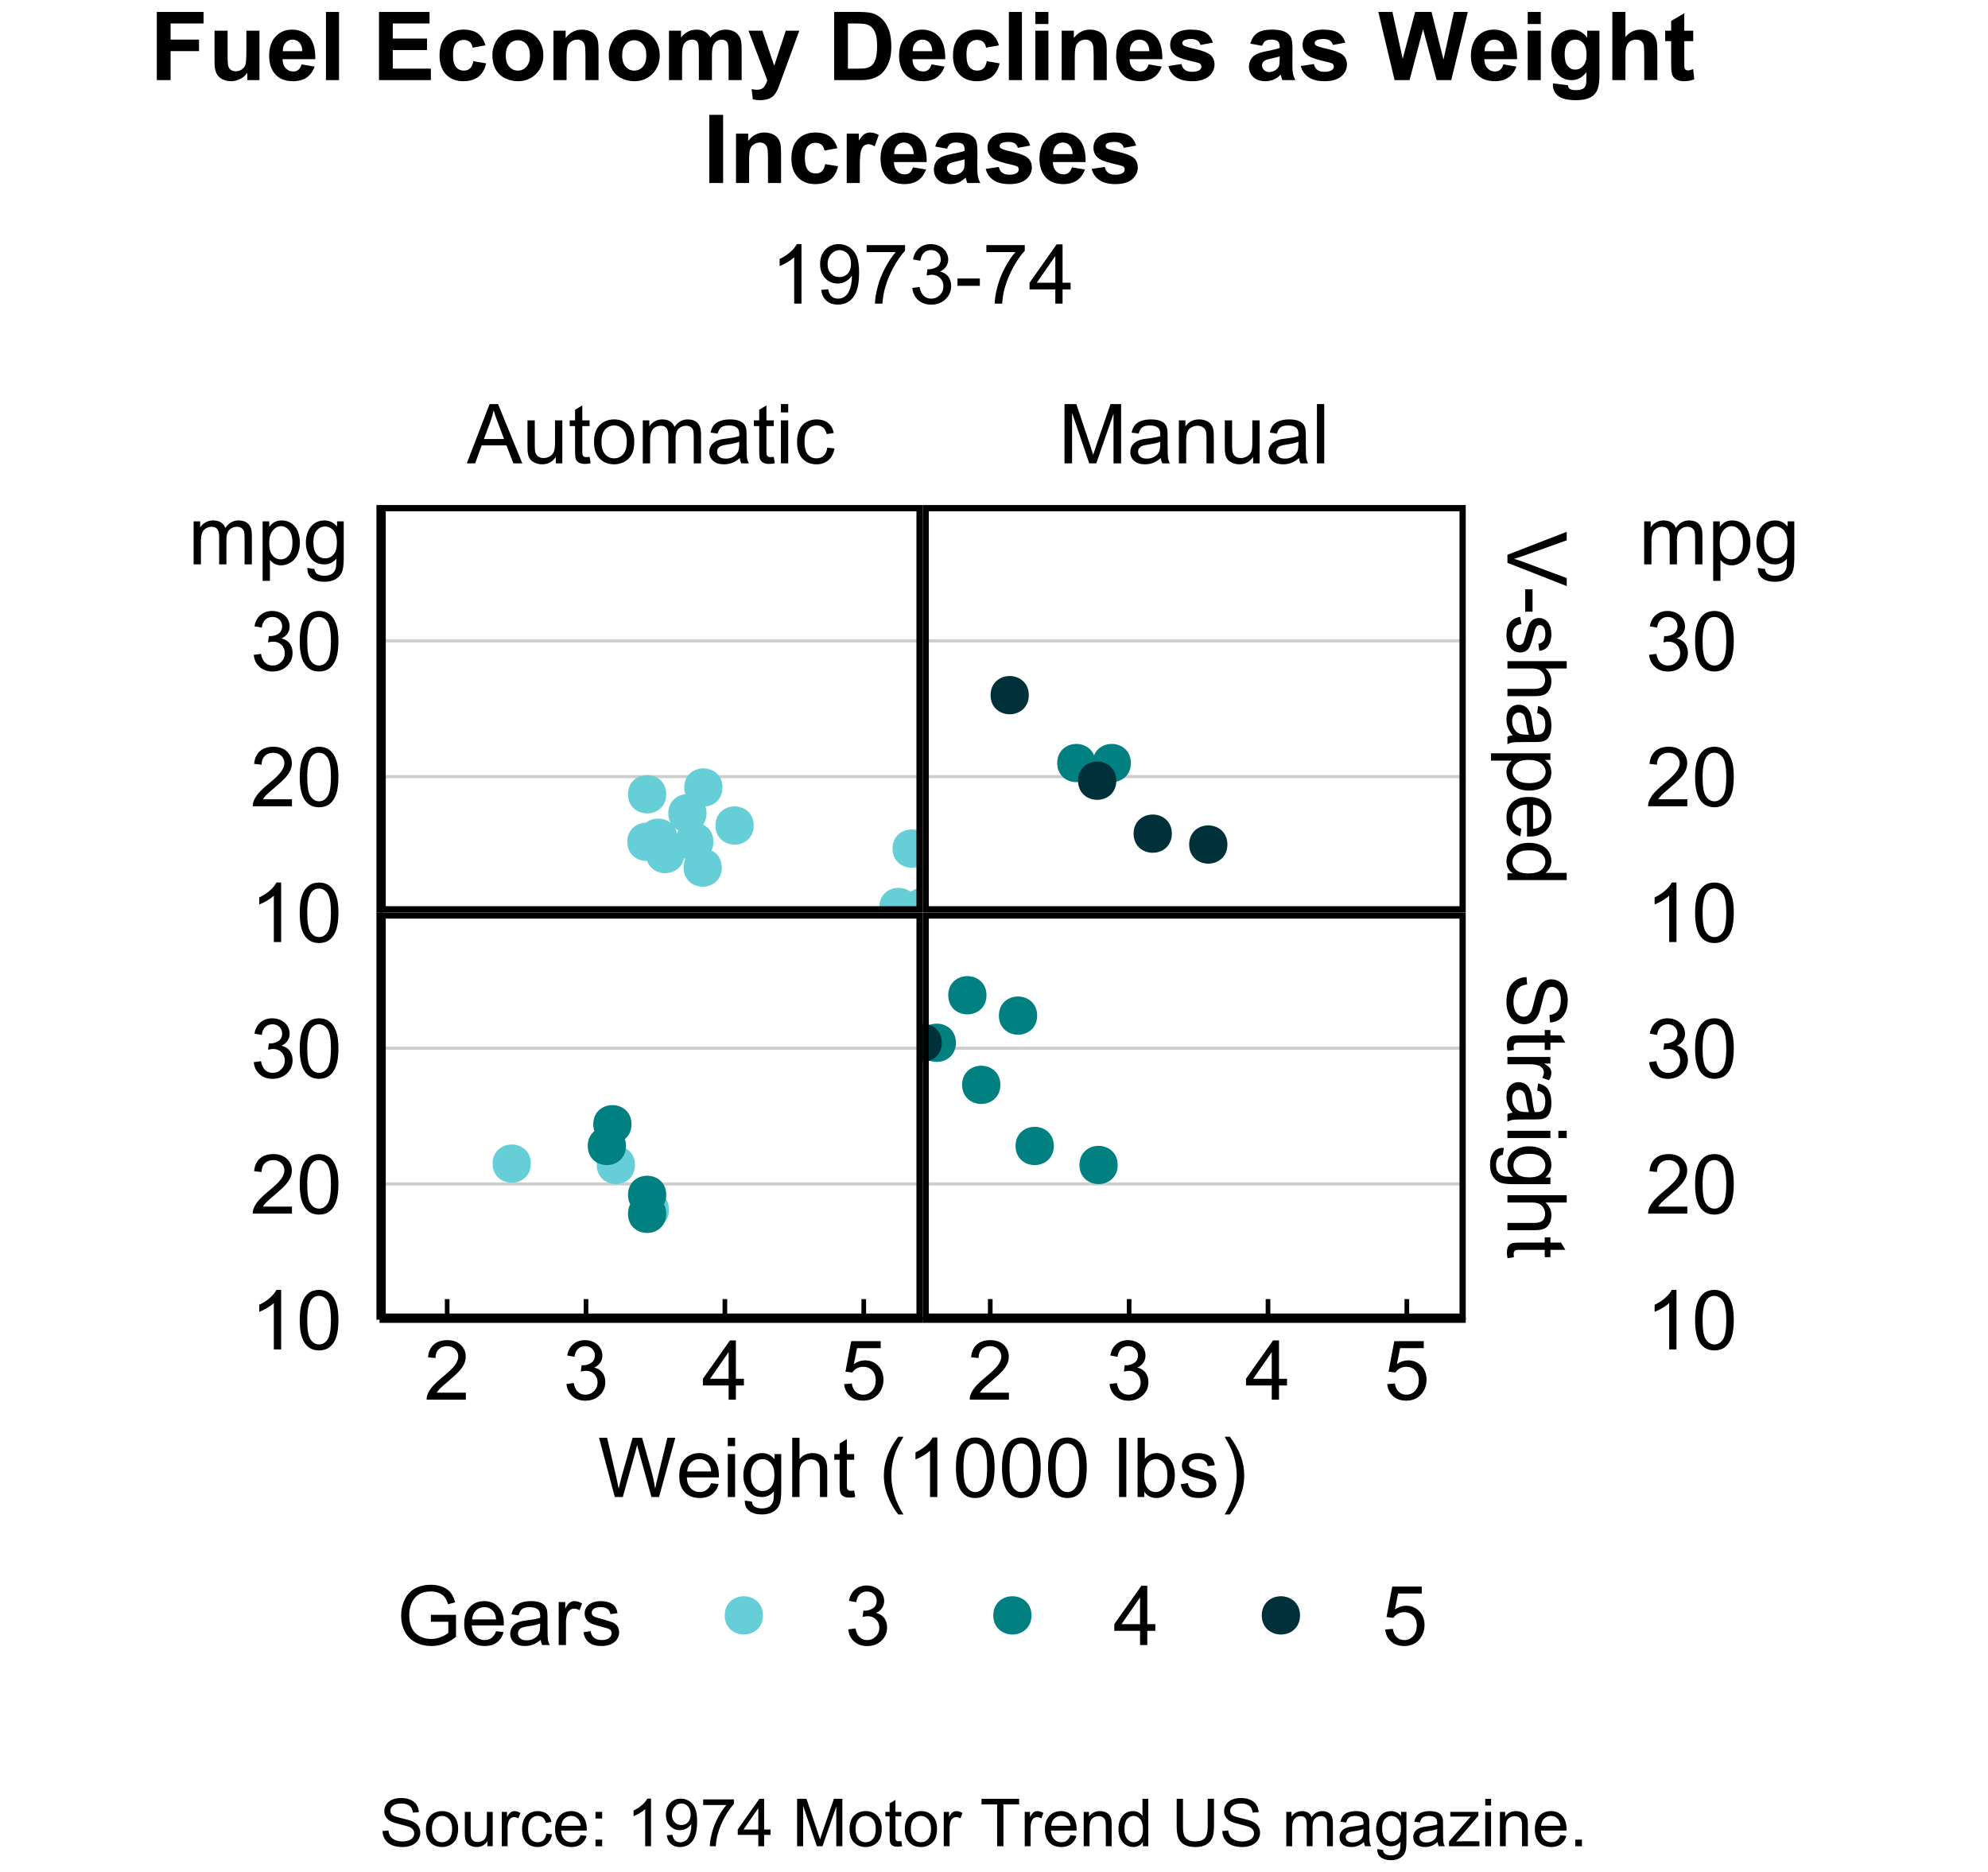 <?xml version="1.0" encoding="UTF-8"?>
<svg xmlns="http://www.w3.org/2000/svg" xmlns:xlink="http://www.w3.org/1999/xlink" width="240pt" height="226pt" viewBox="0 0 240 226" version="1.1">
<defs>
<g>
<symbol overflow="visible" id="glyph0-0">
<path style="stroke:none;" d="M 1.25 0 L 1.25 -6.25 L 6.25 -6.25 L 6.25 0 Z M 1.406 -0.156 L 6.094 -0.156 L 6.094 -6.094 L 1.406 -6.094 Z M 1.406 -0.156 "/>
</symbol>
<symbol overflow="visible" id="glyph0-1">
<path style="stroke:none;" d="M -0.016 0 L 2.734 -7.156 L 3.754 -7.156 L 6.684 0 L 5.605 0 L 4.77 -2.168 L 1.777 -2.168 L 0.992 0 Z M 2.051 -2.938 L 4.477 -2.938 L 3.73 -4.922 C 3.5 -5.523 3.332 -6.016 3.223 -6.406 C 3.129 -5.945 3 -5.492 2.836 -5.039 Z M 2.051 -2.938 "/>
</symbol>
<symbol overflow="visible" id="glyph0-2">
<path style="stroke:none;" d="M 4.059 0 L 4.059 -0.762 C 3.652 -0.176 3.105 0.117 2.414 0.117 C 2.105 0.117 1.816 0.059 1.555 -0.059 C 1.285 -0.176 1.09 -0.32 0.965 -0.5 C 0.836 -0.672 0.746 -0.891 0.695 -1.152 C 0.656 -1.32 0.637 -1.594 0.641 -1.973 L 0.641 -5.188 L 1.52 -5.188 L 1.52 -2.309 C 1.516 -1.848 1.535 -1.539 1.57 -1.383 C 1.625 -1.148 1.742 -0.965 1.922 -0.836 C 2.102 -0.703 2.32 -0.637 2.586 -0.641 C 2.848 -0.637 3.098 -0.707 3.328 -0.844 C 3.559 -0.977 3.723 -1.16 3.82 -1.395 C 3.914 -1.625 3.961 -1.961 3.965 -2.406 L 3.965 -5.188 L 4.844 -5.188 L 4.844 0 Z M 4.059 0 "/>
</symbol>
<symbol overflow="visible" id="glyph0-3">
<path style="stroke:none;" d="M 2.578 -0.785 L 2.703 -0.008 C 2.453 0.047 2.234 0.07 2.039 0.07 C 1.719 0.07 1.469 0.02 1.297 -0.082 C 1.117 -0.184 0.996 -0.316 0.926 -0.48 C 0.855 -0.645 0.82 -0.988 0.82 -1.52 L 0.82 -4.5 L 0.176 -4.5 L 0.176 -5.188 L 0.82 -5.188 L 0.82 -6.469 L 1.695 -6.996 L 1.695 -5.188 L 2.578 -5.188 L 2.578 -4.5 L 1.695 -4.5 L 1.695 -1.469 C 1.691 -1.215 1.707 -1.055 1.742 -0.984 C 1.77 -0.914 1.82 -0.855 1.891 -0.812 C 1.957 -0.77 2.059 -0.75 2.191 -0.75 C 2.289 -0.75 2.418 -0.762 2.578 -0.785 Z M 2.578 -0.785 "/>
</symbol>
<symbol overflow="visible" id="glyph0-4">
<path style="stroke:none;" d="M 0.332 -2.594 C 0.328 -3.551 0.594 -4.262 1.133 -4.727 C 1.574 -5.109 2.121 -5.301 2.766 -5.305 C 3.477 -5.301 4.059 -5.066 4.512 -4.602 C 4.965 -4.133 5.191 -3.488 5.191 -2.664 C 5.191 -1.996 5.09 -1.473 4.891 -1.09 C 4.688 -0.707 4.395 -0.41 4.016 -0.199 C 3.629 0.012 3.215 0.117 2.766 0.117 C 2.039 0.117 1.449 -0.113 1.004 -0.582 C 0.551 -1.043 0.328 -1.715 0.332 -2.594 Z M 1.234 -2.594 C 1.23 -1.926 1.375 -1.43 1.668 -1.102 C 1.957 -0.77 2.324 -0.602 2.766 -0.605 C 3.199 -0.602 3.559 -0.77 3.852 -1.102 C 4.141 -1.434 4.289 -1.938 4.289 -2.621 C 4.289 -3.262 4.141 -3.75 3.852 -4.078 C 3.555 -4.406 3.195 -4.57 2.766 -4.574 C 2.324 -4.57 1.957 -4.406 1.668 -4.082 C 1.375 -3.75 1.23 -3.254 1.234 -2.594 Z M 1.234 -2.594 "/>
</symbol>
<symbol overflow="visible" id="glyph0-5">
<path style="stroke:none;" d="M 0.66 0 L 0.66 -5.188 L 1.445 -5.188 L 1.445 -4.457 C 1.605 -4.711 1.82 -4.914 2.094 -5.07 C 2.359 -5.223 2.668 -5.301 3.016 -5.305 C 3.398 -5.301 3.715 -5.223 3.961 -5.062 C 4.207 -4.902 4.379 -4.68 4.484 -4.395 C 4.891 -5 5.426 -5.301 6.086 -5.305 C 6.598 -5.301 6.992 -5.16 7.27 -4.875 C 7.547 -4.59 7.688 -4.148 7.688 -3.559 L 7.688 0 L 6.812 0 L 6.812 -3.266 C 6.809 -3.613 6.781 -3.867 6.727 -4.023 C 6.668 -4.176 6.562 -4.301 6.414 -4.398 C 6.262 -4.488 6.086 -4.535 5.891 -4.539 C 5.523 -4.535 5.223 -4.414 4.98 -4.176 C 4.738 -3.93 4.617 -3.543 4.617 -3.012 L 4.617 0 L 3.742 0 L 3.742 -3.367 C 3.738 -3.754 3.668 -4.047 3.527 -4.246 C 3.383 -4.438 3.145 -4.535 2.82 -4.539 C 2.57 -4.535 2.344 -4.469 2.137 -4.344 C 1.922 -4.211 1.77 -4.023 1.68 -3.773 C 1.582 -3.523 1.535 -3.16 1.539 -2.691 L 1.539 0 Z M 0.66 0 "/>
</symbol>
<symbol overflow="visible" id="glyph0-6">
<path style="stroke:none;" d="M 4.043 -0.641 C 3.715 -0.359 3.398 -0.164 3.102 -0.055 C 2.797 0.062 2.477 0.117 2.133 0.117 C 1.562 0.117 1.125 -0.02 0.82 -0.301 C 0.512 -0.574 0.355 -0.93 0.359 -1.367 C 0.355 -1.617 0.414 -1.852 0.531 -2.062 C 0.645 -2.273 0.797 -2.441 0.988 -2.566 C 1.172 -2.691 1.383 -2.785 1.621 -2.855 C 1.789 -2.898 2.051 -2.945 2.402 -2.988 C 3.113 -3.074 3.633 -3.172 3.969 -3.289 C 3.969 -3.406 3.973 -3.484 3.977 -3.52 C 3.973 -3.875 3.891 -4.129 3.727 -4.277 C 3.5 -4.473 3.164 -4.57 2.727 -4.574 C 2.309 -4.57 2.004 -4.496 1.809 -4.355 C 1.609 -4.207 1.465 -3.953 1.371 -3.59 L 0.512 -3.707 C 0.586 -4.07 0.715 -4.367 0.898 -4.598 C 1.074 -4.82 1.336 -4.996 1.676 -5.121 C 2.012 -5.242 2.402 -5.301 2.852 -5.305 C 3.293 -5.301 3.652 -5.25 3.93 -5.148 C 4.203 -5.043 4.406 -4.91 4.539 -4.754 C 4.668 -4.59 4.758 -4.391 4.812 -4.156 C 4.84 -4 4.855 -3.73 4.859 -3.344 L 4.859 -2.172 C 4.855 -1.352 4.875 -0.836 4.914 -0.621 C 4.949 -0.402 5.023 -0.195 5.137 0 L 4.219 0 C 4.125 -0.18 4.066 -0.391 4.043 -0.641 Z M 3.969 -2.602 C 3.648 -2.469 3.172 -2.355 2.535 -2.27 C 2.172 -2.215 1.914 -2.156 1.766 -2.094 C 1.613 -2.023 1.5 -1.93 1.418 -1.809 C 1.336 -1.68 1.293 -1.539 1.297 -1.391 C 1.293 -1.152 1.383 -0.957 1.562 -0.805 C 1.738 -0.645 2 -0.566 2.344 -0.57 C 2.68 -0.566 2.98 -0.641 3.246 -0.793 C 3.508 -0.938 3.699 -1.141 3.828 -1.402 C 3.918 -1.598 3.965 -1.891 3.969 -2.281 Z M 3.969 -2.602 "/>
</symbol>
<symbol overflow="visible" id="glyph0-7">
<path style="stroke:none;" d="M 0.664 -6.148 L 0.664 -7.156 L 1.543 -7.156 L 1.543 -6.148 Z M 0.664 0 L 0.664 -5.188 L 1.543 -5.188 L 1.543 0 Z M 0.664 0 "/>
</symbol>
<symbol overflow="visible" id="glyph0-8">
<path style="stroke:none;" d="M 4.043 -1.898 L 4.906 -1.789 C 4.809 -1.188 4.566 -0.723 4.18 -0.387 C 3.789 -0.051 3.312 0.117 2.75 0.117 C 2.035 0.117 1.465 -0.113 1.035 -0.578 C 0.602 -1.039 0.387 -1.703 0.391 -2.574 C 0.387 -3.129 0.48 -3.621 0.668 -4.043 C 0.852 -4.461 1.133 -4.773 1.516 -4.988 C 1.895 -5.195 2.309 -5.301 2.754 -5.305 C 3.316 -5.301 3.773 -5.16 4.133 -4.875 C 4.488 -4.59 4.719 -4.184 4.824 -3.664 L 3.969 -3.531 C 3.883 -3.879 3.738 -4.141 3.535 -4.316 C 3.324 -4.488 3.078 -4.574 2.789 -4.578 C 2.344 -4.574 1.98 -4.418 1.707 -4.102 C 1.426 -3.785 1.289 -3.281 1.293 -2.598 C 1.289 -1.898 1.422 -1.395 1.691 -1.078 C 1.957 -0.762 2.305 -0.602 2.738 -0.605 C 3.082 -0.602 3.371 -0.707 3.602 -0.922 C 3.832 -1.133 3.98 -1.461 4.043 -1.898 Z M 4.043 -1.898 "/>
</symbol>
<symbol overflow="visible" id="glyph0-9">
<path style="stroke:none;" d="M 0.742 0 L 0.742 -7.156 L 2.168 -7.156 L 3.863 -2.09 C 4.016 -1.617 4.129 -1.266 4.203 -1.031 C 4.281 -1.289 4.41 -1.672 4.586 -2.18 L 6.297 -7.156 L 7.574 -7.156 L 7.574 0 L 6.66 0 L 6.66 -5.992 L 4.578 0 L 3.727 0 L 1.656 -6.094 L 1.656 0 Z M 0.742 0 "/>
</symbol>
<symbol overflow="visible" id="glyph0-10">
<path style="stroke:none;" d="M 0.66 0 L 0.66 -5.188 L 1.449 -5.188 L 1.449 -4.449 C 1.828 -5.016 2.379 -5.301 3.102 -5.305 C 3.41 -5.301 3.699 -5.246 3.961 -5.133 C 4.223 -5.02 4.418 -4.871 4.551 -4.691 C 4.68 -4.508 4.77 -4.293 4.824 -4.043 C 4.855 -3.879 4.875 -3.594 4.875 -3.188 L 4.875 0 L 3.992 0 L 3.992 -3.156 C 3.988 -3.512 3.957 -3.777 3.891 -3.957 C 3.82 -4.129 3.699 -4.27 3.527 -4.379 C 3.352 -4.48 3.145 -4.535 2.914 -4.539 C 2.535 -4.535 2.215 -4.418 1.945 -4.184 C 1.672 -3.945 1.535 -3.492 1.539 -2.832 L 1.539 0 Z M 0.66 0 "/>
</symbol>
<symbol overflow="visible" id="glyph0-11">
<path style="stroke:none;" d="M 0.641 0 L 0.641 -7.156 L 1.52 -7.156 L 1.52 0 Z M 0.641 0 "/>
</symbol>
<symbol overflow="visible" id="glyph0-12">
<path style="stroke:none;" d="M 5.035 -0.844 L 5.035 0 L 0.305 0 C 0.297 -0.211 0.328 -0.414 0.406 -0.609 C 0.523 -0.93 0.719 -1.246 0.984 -1.562 C 1.25 -1.871 1.633 -2.234 2.133 -2.648 C 2.91 -3.281 3.434 -3.785 3.711 -4.16 C 3.98 -4.535 4.117 -4.887 4.121 -5.219 C 4.117 -5.566 3.992 -5.859 3.746 -6.102 C 3.496 -6.336 3.172 -6.457 2.773 -6.461 C 2.348 -6.457 2.012 -6.328 1.758 -6.078 C 1.5 -5.82 1.371 -5.469 1.371 -5.023 L 0.469 -5.117 C 0.531 -5.789 0.762 -6.305 1.168 -6.656 C 1.566 -7.008 2.109 -7.184 2.793 -7.188 C 3.477 -7.184 4.02 -6.992 4.422 -6.617 C 4.82 -6.234 5.02 -5.762 5.023 -5.199 C 5.02 -4.91 4.961 -4.629 4.848 -4.355 C 4.727 -4.074 4.535 -3.785 4.266 -3.48 C 3.992 -3.176 3.539 -2.754 2.91 -2.223 C 2.379 -1.777 2.039 -1.477 1.895 -1.32 C 1.742 -1.16 1.621 -1.004 1.523 -0.844 Z M 5.035 -0.844 "/>
</symbol>
<symbol overflow="visible" id="glyph0-13">
<path style="stroke:none;" d="M 0.422 -1.891 L 1.297 -2.008 C 1.395 -1.504 1.566 -1.145 1.812 -0.93 C 2.055 -0.707 2.352 -0.598 2.699 -0.602 C 3.109 -0.598 3.457 -0.742 3.746 -1.031 C 4.027 -1.316 4.172 -1.668 4.176 -2.094 C 4.172 -2.492 4.039 -2.824 3.777 -3.09 C 3.512 -3.348 3.176 -3.48 2.773 -3.484 C 2.602 -3.48 2.395 -3.449 2.152 -3.391 L 2.25 -4.16 C 2.309 -4.152 2.355 -4.148 2.391 -4.148 C 2.766 -4.148 3.102 -4.246 3.402 -4.441 C 3.699 -4.637 3.848 -4.938 3.852 -5.348 C 3.848 -5.664 3.738 -5.93 3.523 -6.145 C 3.305 -6.355 3.023 -6.461 2.68 -6.465 C 2.336 -6.461 2.051 -6.355 1.824 -6.141 C 1.594 -5.926 1.449 -5.602 1.387 -5.176 L 0.508 -5.332 C 0.613 -5.918 0.855 -6.371 1.238 -6.699 C 1.617 -7.02 2.094 -7.184 2.66 -7.188 C 3.051 -7.184 3.41 -7.098 3.738 -6.934 C 4.066 -6.762 4.316 -6.535 4.496 -6.25 C 4.668 -5.957 4.758 -5.648 4.758 -5.328 C 4.758 -5.016 4.672 -4.734 4.508 -4.48 C 4.336 -4.227 4.09 -4.023 3.77 -3.875 C 4.191 -3.773 4.523 -3.574 4.758 -3.27 C 4.992 -2.961 5.109 -2.574 5.109 -2.113 C 5.109 -1.484 4.879 -0.953 4.426 -0.523 C 3.965 -0.09 3.391 0.121 2.695 0.125 C 2.066 0.121 1.543 -0.062 1.129 -0.434 C 0.711 -0.809 0.477 -1.293 0.422 -1.891 Z M 0.422 -1.891 "/>
</symbol>
<symbol overflow="visible" id="glyph0-14">
<path style="stroke:none;" d="M 3.234 0 L 3.234 -1.715 L 0.125 -1.715 L 0.125 -2.52 L 3.395 -7.156 L 4.109 -7.156 L 4.109 -2.52 L 5.078 -2.52 L 5.078 -1.715 L 4.109 -1.715 L 4.109 0 Z M 3.234 -2.52 L 3.234 -5.746 L 0.992 -2.52 Z M 3.234 -2.52 "/>
</symbol>
<symbol overflow="visible" id="glyph0-15">
<path style="stroke:none;" d="M 0.414 -1.875 L 1.336 -1.953 C 1.406 -1.5 1.562 -1.164 1.812 -0.941 C 2.059 -0.711 2.359 -0.598 2.715 -0.602 C 3.137 -0.598 3.496 -0.758 3.789 -1.078 C 4.078 -1.398 4.223 -1.82 4.227 -2.348 C 4.223 -2.848 4.082 -3.242 3.805 -3.535 C 3.52 -3.82 3.152 -3.965 2.699 -3.969 C 2.414 -3.965 2.16 -3.902 1.934 -3.777 C 1.707 -3.648 1.527 -3.48 1.398 -3.277 L 0.57 -3.383 L 1.266 -7.062 L 4.824 -7.062 L 4.824 -6.219 L 1.969 -6.219 L 1.582 -4.297 C 2.012 -4.594 2.461 -4.746 2.934 -4.746 C 3.555 -4.746 4.082 -4.527 4.516 -4.094 C 4.941 -3.66 5.156 -3.105 5.16 -2.426 C 5.156 -1.777 4.969 -1.215 4.594 -0.746 C 4.133 -0.168 3.504 0.117 2.715 0.121 C 2.059 0.117 1.527 -0.062 1.121 -0.426 C 0.707 -0.789 0.473 -1.273 0.414 -1.875 Z M 0.414 -1.875 "/>
</symbol>
<symbol overflow="visible" id="glyph0-16">
<path style="stroke:none;" d="M 3.727 0 L 2.848 0 L 2.848 -5.602 C 2.637 -5.398 2.359 -5.195 2.016 -4.992 C 1.672 -4.789 1.363 -4.637 1.09 -4.539 L 1.09 -5.391 C 1.582 -5.621 2.012 -5.898 2.379 -6.23 C 2.746 -6.555 3.004 -6.875 3.16 -7.188 L 3.727 -7.188 Z M 3.727 0 "/>
</symbol>
<symbol overflow="visible" id="glyph0-17">
<path style="stroke:none;" d="M 0.414 -3.531 C 0.41 -4.375 0.496 -5.055 0.676 -5.574 C 0.848 -6.086 1.109 -6.484 1.453 -6.766 C 1.797 -7.043 2.227 -7.184 2.75 -7.188 C 3.129 -7.184 3.465 -7.105 3.758 -6.953 C 4.047 -6.797 4.289 -6.574 4.477 -6.285 C 4.664 -5.992 4.812 -5.637 4.922 -5.223 C 5.027 -4.801 5.078 -4.238 5.082 -3.531 C 5.078 -2.688 4.992 -2.008 4.824 -1.496 C 4.648 -0.977 4.391 -0.578 4.051 -0.301 C 3.703 -0.02 3.27 0.117 2.75 0.121 C 2.055 0.117 1.516 -0.129 1.125 -0.621 C 0.648 -1.215 0.41 -2.184 0.414 -3.531 Z M 1.32 -3.531 C 1.316 -2.352 1.453 -1.57 1.73 -1.184 C 2.004 -0.793 2.344 -0.598 2.75 -0.602 C 3.148 -0.598 3.488 -0.793 3.766 -1.188 C 4.039 -1.574 4.176 -2.355 4.18 -3.531 C 4.176 -4.707 4.039 -5.488 3.766 -5.879 C 3.488 -6.262 3.145 -6.457 2.738 -6.461 C 2.332 -6.457 2.012 -6.285 1.773 -5.945 C 1.469 -5.508 1.316 -4.703 1.32 -3.531 Z M 1.32 -3.531 "/>
</symbol>
<symbol overflow="visible" id="glyph0-18">
<path style="stroke:none;" d="M 2.023 0 L 0.121 -7.156 L 1.094 -7.156 L 2.184 -2.465 C 2.297 -1.969 2.398 -1.48 2.484 -1 C 2.664 -1.762 2.77 -2.203 2.809 -2.324 L 4.172 -7.156 L 5.312 -7.156 L 6.336 -3.535 C 6.59 -2.633 6.777 -1.789 6.895 -1 C 6.984 -1.449 7.102 -1.969 7.25 -2.559 L 8.375 -7.156 L 9.328 -7.156 L 7.363 0 L 6.449 0 L 4.941 -5.453 C 4.809 -5.906 4.734 -6.188 4.719 -6.293 C 4.641 -5.965 4.57 -5.684 4.508 -5.453 L 2.988 0 Z M 2.023 0 "/>
</symbol>
<symbol overflow="visible" id="glyph0-19">
<path style="stroke:none;" d="M 4.211 -1.672 L 5.117 -1.559 C 4.969 -1.027 4.703 -0.613 4.32 -0.32 C 3.93 -0.027 3.438 0.117 2.836 0.117 C 2.078 0.117 1.477 -0.113 1.031 -0.582 C 0.586 -1.047 0.363 -1.703 0.367 -2.547 C 0.363 -3.418 0.586 -4.098 1.039 -4.582 C 1.484 -5.062 2.07 -5.301 2.789 -5.305 C 3.48 -5.301 4.047 -5.066 4.488 -4.594 C 4.926 -4.121 5.145 -3.457 5.148 -2.602 C 5.145 -2.547 5.141 -2.469 5.141 -2.367 L 1.273 -2.367 C 1.305 -1.797 1.469 -1.359 1.758 -1.059 C 2.047 -0.754 2.406 -0.602 2.844 -0.605 C 3.16 -0.602 3.434 -0.688 3.664 -0.859 C 3.891 -1.027 4.074 -1.297 4.211 -1.672 Z M 1.324 -3.09 L 4.219 -3.09 C 4.18 -3.523 4.066 -3.852 3.887 -4.07 C 3.605 -4.406 3.242 -4.574 2.797 -4.578 C 2.391 -4.574 2.051 -4.441 1.777 -4.172 C 1.5 -3.902 1.352 -3.539 1.324 -3.09 Z M 1.324 -3.09 "/>
</symbol>
<symbol overflow="visible" id="glyph0-20">
<path style="stroke:none;" d="M 0.5 0.43 L 1.352 0.555 C 1.387 0.816 1.484 1.008 1.648 1.133 C 1.863 1.289 2.164 1.371 2.543 1.375 C 2.949 1.371 3.262 1.289 3.488 1.133 C 3.707 0.969 3.859 0.742 3.938 0.449 C 3.98 0.266 4 -0.109 4 -0.68 C 3.613 -0.227 3.133 0 2.562 0 C 1.844 0 1.293 -0.254 0.906 -0.77 C 0.512 -1.281 0.316 -1.898 0.32 -2.621 C 0.316 -3.113 0.406 -3.57 0.59 -3.988 C 0.766 -4.406 1.023 -4.73 1.367 -4.961 C 1.703 -5.188 2.105 -5.301 2.57 -5.305 C 3.176 -5.301 3.68 -5.055 4.082 -4.562 L 4.082 -5.188 L 4.891 -5.188 L 4.891 -0.703 C 4.887 0.102 4.805 0.672 4.645 1.012 C 4.477 1.348 4.215 1.613 3.863 1.812 C 3.504 2.004 3.066 2.102 2.547 2.105 C 1.926 2.102 1.426 1.965 1.047 1.688 C 0.664 1.406 0.48 0.984 0.5 0.43 Z M 1.227 -2.688 C 1.223 -2.004 1.359 -1.508 1.629 -1.195 C 1.898 -0.883 2.238 -0.727 2.648 -0.727 C 3.047 -0.727 3.383 -0.879 3.66 -1.191 C 3.93 -1.5 4.066 -1.988 4.07 -2.656 C 4.066 -3.289 3.926 -3.77 3.648 -4.09 C 3.363 -4.41 3.023 -4.57 2.633 -4.574 C 2.238 -4.57 1.906 -4.41 1.637 -4.098 C 1.359 -3.777 1.223 -3.309 1.227 -2.688 Z M 1.227 -2.688 "/>
</symbol>
<symbol overflow="visible" id="glyph0-21">
<path style="stroke:none;" d="M 0.66 0 L 0.66 -7.156 L 1.539 -7.156 L 1.539 -4.59 C 1.945 -5.062 2.461 -5.301 3.09 -5.305 C 3.473 -5.301 3.809 -5.227 4.09 -5.074 C 4.371 -4.922 4.574 -4.711 4.699 -4.445 C 4.82 -4.176 4.879 -3.789 4.883 -3.285 L 4.883 0 L 4.004 0 L 4.004 -3.285 C 4 -3.723 3.906 -4.043 3.719 -4.246 C 3.527 -4.445 3.258 -4.547 2.91 -4.547 C 2.648 -4.547 2.402 -4.477 2.176 -4.344 C 1.941 -4.203 1.777 -4.02 1.684 -3.793 C 1.582 -3.559 1.535 -3.242 1.539 -2.836 L 1.539 0 Z M 0.66 0 "/>
</symbol>
<symbol overflow="visible" id="glyph0-22">
<path style="stroke:none;" d=""/>
</symbol>
<symbol overflow="visible" id="glyph0-23">
<path style="stroke:none;" d="M 2.34 2.105 C 1.848 1.488 1.438 0.777 1.105 -0.043 C 0.77 -0.859 0.602 -1.711 0.605 -2.594 C 0.602 -3.363 0.727 -4.105 0.98 -4.82 C 1.27 -5.641 1.723 -6.461 2.34 -7.281 L 2.969 -7.281 C 2.574 -6.602 2.312 -6.117 2.188 -5.828 C 1.984 -5.379 1.828 -4.91 1.719 -4.422 C 1.574 -3.812 1.504 -3.199 1.508 -2.586 C 1.504 -1.016 1.992 0.543 2.969 2.105 Z M 2.34 2.105 "/>
</symbol>
<symbol overflow="visible" id="glyph0-24">
<path style="stroke:none;" d="M 1.469 0 L 0.656 0 L 0.656 -7.156 L 1.531 -7.156 L 1.531 -4.605 C 1.898 -5.07 2.375 -5.301 2.953 -5.305 C 3.273 -5.301 3.574 -5.238 3.859 -5.109 C 4.145 -4.98 4.379 -4.797 4.562 -4.566 C 4.746 -4.332 4.891 -4.055 4.996 -3.727 C 5.098 -3.398 5.148 -3.047 5.152 -2.672 C 5.148 -1.781 4.93 -1.094 4.492 -0.609 C 4.051 -0.125 3.523 0.117 2.91 0.117 C 2.297 0.117 1.816 -0.137 1.469 -0.648 Z M 1.461 -2.633 C 1.457 -2.008 1.543 -1.559 1.715 -1.285 C 1.988 -0.828 2.363 -0.602 2.836 -0.605 C 3.219 -0.602 3.551 -0.77 3.832 -1.105 C 4.113 -1.438 4.254 -1.934 4.254 -2.598 C 4.254 -3.27 4.117 -3.77 3.848 -4.094 C 3.578 -4.414 3.254 -4.574 2.875 -4.578 C 2.488 -4.574 2.156 -4.41 1.879 -4.078 C 1.598 -3.742 1.457 -3.258 1.461 -2.633 Z M 1.461 -2.633 "/>
</symbol>
<symbol overflow="visible" id="glyph0-25">
<path style="stroke:none;" d="M 0.309 -1.547 L 1.176 -1.684 C 1.223 -1.332 1.359 -1.066 1.582 -0.883 C 1.805 -0.695 2.117 -0.602 2.52 -0.605 C 2.922 -0.602 3.219 -0.684 3.418 -0.852 C 3.609 -1.012 3.707 -1.207 3.711 -1.43 C 3.707 -1.625 3.621 -1.781 3.453 -1.898 C 3.328 -1.977 3.031 -2.074 2.555 -2.195 C 1.906 -2.355 1.457 -2.496 1.211 -2.617 C 0.961 -2.734 0.773 -2.898 0.645 -3.113 C 0.516 -3.32 0.449 -3.555 0.453 -3.809 C 0.449 -4.039 0.504 -4.25 0.613 -4.449 C 0.719 -4.645 0.863 -4.809 1.047 -4.941 C 1.18 -5.039 1.363 -5.125 1.602 -5.199 C 1.836 -5.266 2.09 -5.301 2.363 -5.305 C 2.766 -5.301 3.125 -5.242 3.434 -5.129 C 3.742 -5.008 3.969 -4.852 4.117 -4.652 C 4.262 -4.449 4.363 -4.18 4.418 -3.848 L 3.559 -3.73 C 3.516 -3.996 3.402 -4.203 3.219 -4.355 C 3.027 -4.5 2.766 -4.574 2.426 -4.578 C 2.02 -4.574 1.73 -4.508 1.562 -4.379 C 1.387 -4.242 1.301 -4.086 1.305 -3.91 C 1.301 -3.793 1.336 -3.691 1.41 -3.602 C 1.48 -3.504 1.594 -3.426 1.75 -3.367 C 1.832 -3.332 2.09 -3.258 2.523 -3.145 C 3.145 -2.977 3.578 -2.84 3.824 -2.734 C 4.07 -2.629 4.262 -2.477 4.402 -2.273 C 4.539 -2.07 4.609 -1.82 4.613 -1.523 C 4.609 -1.23 4.523 -0.953 4.355 -0.695 C 4.184 -0.434 3.938 -0.234 3.617 -0.094 C 3.289 0.047 2.926 0.117 2.523 0.117 C 1.848 0.117 1.336 -0.02 0.984 -0.301 C 0.629 -0.578 0.402 -0.996 0.309 -1.547 Z M 0.309 -1.547 "/>
</symbol>
<symbol overflow="visible" id="glyph0-26">
<path style="stroke:none;" d="M 1.234 2.105 L 0.605 2.105 C 1.574 0.543 2.062 -1.016 2.066 -2.586 C 2.062 -3.195 1.992 -3.805 1.855 -4.41 C 1.742 -4.895 1.586 -5.363 1.391 -5.816 C 1.262 -6.105 1 -6.594 0.605 -7.281 L 1.234 -7.281 C 1.844 -6.461 2.297 -5.641 2.594 -4.82 C 2.84 -4.105 2.965 -3.363 2.969 -2.594 C 2.965 -1.711 2.797 -0.859 2.461 -0.043 C 2.125 0.777 1.715 1.488 1.234 2.105 Z M 1.234 2.105 "/>
</symbol>
<symbol overflow="visible" id="glyph0-27">
<path style="stroke:none;" d="M 0.66 1.988 L 0.66 -5.188 L 1.461 -5.188 L 1.461 -4.512 C 1.645 -4.773 1.859 -4.969 2.098 -5.105 C 2.336 -5.234 2.625 -5.301 2.965 -5.305 C 3.406 -5.301 3.797 -5.188 4.137 -4.961 C 4.473 -4.73 4.727 -4.41 4.902 -3.996 C 5.07 -3.582 5.156 -3.125 5.16 -2.633 C 5.156 -2.098 5.062 -1.621 4.875 -1.199 C 4.684 -0.773 4.406 -0.449 4.043 -0.223 C 3.68 0.004 3.297 0.117 2.898 0.117 C 2.605 0.117 2.344 0.059 2.109 -0.066 C 1.875 -0.188 1.684 -0.348 1.539 -0.539 L 1.539 1.988 Z M 1.453 -2.562 C 1.453 -1.891 1.586 -1.398 1.859 -1.082 C 2.125 -0.762 2.453 -0.602 2.844 -0.605 C 3.23 -0.602 3.566 -0.77 3.844 -1.102 C 4.121 -1.43 4.258 -1.941 4.262 -2.637 C 4.258 -3.297 4.121 -3.789 3.852 -4.121 C 3.578 -4.445 3.258 -4.609 2.883 -4.613 C 2.508 -4.609 2.176 -4.434 1.887 -4.086 C 1.598 -3.734 1.453 -3.227 1.453 -2.562 Z M 1.453 -2.562 "/>
</symbol>
<symbol overflow="visible" id="glyph0-28">
<path style="stroke:none;" d="M 4.121 -2.809 L 4.121 -3.648 L 7.152 -3.652 L 7.152 -0.996 C 6.684 -0.621 6.203 -0.34 5.711 -0.156 C 5.215 0.027 4.707 0.117 4.188 0.121 C 3.48 0.117 2.84 -0.031 2.27 -0.328 C 1.691 -0.629 1.258 -1.062 0.969 -1.637 C 0.672 -2.203 0.527 -2.84 0.531 -3.547 C 0.527 -4.238 0.672 -4.891 0.969 -5.496 C 1.258 -6.098 1.68 -6.543 2.227 -6.84 C 2.773 -7.129 3.402 -7.277 4.117 -7.281 C 4.629 -7.277 5.098 -7.191 5.52 -7.027 C 5.938 -6.855 6.266 -6.625 6.504 -6.328 C 6.738 -6.027 6.918 -5.637 7.047 -5.156 L 6.191 -4.922 C 6.082 -5.285 5.949 -5.57 5.789 -5.781 C 5.629 -5.988 5.398 -6.156 5.105 -6.281 C 4.809 -6.406 4.48 -6.469 4.121 -6.469 C 3.684 -6.469 3.309 -6.402 2.996 -6.27 C 2.676 -6.137 2.422 -5.961 2.234 -5.75 C 2.039 -5.531 1.891 -5.297 1.781 -5.043 C 1.598 -4.598 1.504 -4.117 1.508 -3.602 C 1.504 -2.965 1.613 -2.434 1.836 -2.004 C 2.055 -1.574 2.375 -1.254 2.797 -1.047 C 3.215 -0.836 3.664 -0.73 4.137 -0.734 C 4.543 -0.73 4.941 -0.809 5.336 -0.969 C 5.723 -1.125 6.02 -1.297 6.227 -1.477 L 6.227 -2.809 Z M 4.121 -2.809 "/>
</symbol>
<symbol overflow="visible" id="glyph0-29">
<path style="stroke:none;" d="M 0.648 0 L 0.648 -5.188 L 1.441 -5.188 L 1.441 -4.398 C 1.641 -4.766 1.824 -5.008 2 -5.129 C 2.168 -5.242 2.355 -5.301 2.562 -5.305 C 2.855 -5.301 3.16 -5.207 3.469 -5.02 L 3.164 -4.203 C 2.949 -4.328 2.734 -4.395 2.52 -4.395 C 2.324 -4.395 2.148 -4.336 2 -4.219 C 1.844 -4.102 1.738 -3.941 1.676 -3.742 C 1.574 -3.426 1.523 -3.082 1.527 -2.715 L 1.527 0 Z M 0.648 0 "/>
</symbol>
<symbol overflow="visible" id="glyph0-30">
<path style="stroke:none;" d="M 0.547 -1.656 L 1.391 -1.734 C 1.461 -1.336 1.598 -1.047 1.801 -0.867 C 2 -0.688 2.262 -0.598 2.578 -0.602 C 2.848 -0.598 3.082 -0.66 3.289 -0.785 C 3.488 -0.91 3.656 -1.074 3.789 -1.281 C 3.918 -1.488 4.027 -1.77 4.117 -2.121 C 4.203 -2.473 4.246 -2.828 4.25 -3.195 C 4.246 -3.227 4.246 -3.285 4.242 -3.367 C 4.066 -3.086 3.824 -2.859 3.523 -2.688 C 3.215 -2.512 2.887 -2.426 2.535 -2.426 C 1.938 -2.426 1.434 -2.641 1.027 -3.07 C 0.613 -3.5 0.41 -4.066 0.414 -4.77 C 0.41 -5.496 0.625 -6.078 1.055 -6.523 C 1.484 -6.961 2.02 -7.184 2.664 -7.188 C 3.129 -7.184 3.555 -7.059 3.941 -6.812 C 4.328 -6.559 4.621 -6.199 4.82 -5.738 C 5.02 -5.27 5.121 -4.602 5.121 -3.727 C 5.121 -2.809 5.02 -2.078 4.824 -1.539 C 4.621 -0.996 4.328 -0.582 3.938 -0.301 C 3.547 -0.02 3.086 0.117 2.559 0.121 C 1.996 0.117 1.539 -0.035 1.188 -0.344 C 0.832 -0.652 0.617 -1.09 0.547 -1.656 Z M 4.145 -4.812 C 4.141 -5.312 4.008 -5.715 3.742 -6.016 C 3.473 -6.309 3.148 -6.457 2.773 -6.461 C 2.379 -6.457 2.039 -6.297 1.754 -5.98 C 1.461 -5.66 1.316 -5.246 1.32 -4.742 C 1.316 -4.281 1.453 -3.91 1.73 -3.629 C 2.004 -3.34 2.344 -3.199 2.75 -3.203 C 3.152 -3.199 3.488 -3.34 3.75 -3.629 C 4.012 -3.91 4.141 -4.305 4.145 -4.812 Z M 4.145 -4.812 "/>
</symbol>
<symbol overflow="visible" id="glyph0-31">
<path style="stroke:none;" d="M 0.473 -6.219 L 0.473 -7.066 L 5.109 -7.066 L 5.109 -6.383 C 4.648 -5.895 4.195 -5.25 3.75 -4.449 C 3.305 -3.641 2.957 -2.816 2.715 -1.969 C 2.535 -1.367 2.426 -0.711 2.379 0 L 1.477 0 C 1.484 -0.562 1.594 -1.242 1.805 -2.039 C 2.016 -2.836 2.32 -3.605 2.719 -4.348 C 3.113 -5.09 3.531 -5.711 3.98 -6.219 Z M 0.473 -6.219 "/>
</symbol>
<symbol overflow="visible" id="glyph0-32">
<path style="stroke:none;" d="M 0.316 -2.148 L 0.316 -3.031 L 3.016 -3.031 L 3.016 -2.148 Z M 0.316 -2.148 "/>
</symbol>
<symbol overflow="visible" id="glyph1-0">
<path style="stroke:none;" d="M 0 1.25 L 6.25 1.25 L 6.25 6.25 L 0 6.25 Z M 0.156 1.406 L 0.156 6.094 L 6.094 6.094 L 6.094 1.406 Z M 0.156 1.406 "/>
</symbol>
<symbol overflow="visible" id="glyph1-1">
<path style="stroke:none;" d="M 0 2.816 L 7.156 0.043 L 7.156 1.07 L 1.957 2.93 C 1.539 3.078 1.148 3.203 0.785 3.305 C 1.176 3.414 1.566 3.543 1.957 3.691 L 7.156 5.625 L 7.156 6.594 L 0 3.789 Z M 0 2.816 "/>
</symbol>
<symbol overflow="visible" id="glyph1-2">
<path style="stroke:none;" d="M 2.148 0.316 L 3.031 0.316 L 3.031 3.016 L 2.148 3.016 Z M 2.148 0.316 "/>
</symbol>
<symbol overflow="visible" id="glyph1-3">
<path style="stroke:none;" d="M 1.547 0.309 L 1.684 1.176 C 1.332 1.223 1.066 1.359 0.883 1.582 C 0.695 1.805 0.602 2.117 0.605 2.52 C 0.602 2.922 0.684 3.219 0.852 3.418 C 1.012 3.609 1.207 3.707 1.43 3.711 C 1.629 3.707 1.785 3.621 1.898 3.453 C 1.977 3.328 2.074 3.031 2.195 2.555 C 2.355 1.906 2.496 1.457 2.617 1.211 C 2.734 0.961 2.898 0.773 3.113 0.645 C 3.32 0.516 3.555 0.449 3.809 0.453 C 4.039 0.449 4.25 0.504 4.449 0.609 C 4.645 0.715 4.809 0.859 4.941 1.043 C 5.039 1.18 5.125 1.363 5.199 1.602 C 5.266 1.836 5.301 2.09 5.305 2.363 C 5.301 2.766 5.242 3.125 5.129 3.434 C 5.008 3.738 4.852 3.965 4.652 4.113 C 4.449 4.262 4.18 4.363 3.848 4.418 L 3.73 3.559 C 3.996 3.516 4.203 3.402 4.355 3.219 C 4.5 3.027 4.574 2.766 4.578 2.426 C 4.574 2.02 4.508 1.73 4.379 1.562 C 4.242 1.387 4.086 1.301 3.91 1.305 C 3.793 1.301 3.691 1.336 3.602 1.41 C 3.504 1.48 3.426 1.594 3.367 1.746 C 3.332 1.832 3.258 2.09 3.145 2.523 C 2.977 3.145 2.84 3.578 2.734 3.824 C 2.629 4.07 2.477 4.262 2.273 4.402 C 2.07 4.539 1.82 4.609 1.523 4.613 C 1.23 4.609 0.953 4.523 0.695 4.355 C 0.434 4.184 0.234 3.938 0.094 3.617 C -0.047 3.289 -0.117 2.926 -0.117 2.523 C -0.117 1.848 0.02 1.336 0.301 0.984 C 0.578 0.629 0.996 0.402 1.547 0.309 Z M 1.547 0.309 "/>
</symbol>
<symbol overflow="visible" id="glyph1-4">
<path style="stroke:none;" d="M 0 0.66 L 7.156 0.66 L 7.156 1.539 L 4.59 1.539 C 5.062 1.945 5.301 2.461 5.305 3.09 C 5.301 3.473 5.227 3.809 5.074 4.09 C 4.922 4.371 4.711 4.574 4.445 4.699 C 4.176 4.82 3.789 4.879 3.285 4.883 L 0 4.883 L 0 4.004 L 3.285 4.004 C 3.723 4 4.043 3.906 4.246 3.719 C 4.445 3.527 4.547 3.258 4.547 2.91 C 4.547 2.648 4.477 2.402 4.344 2.176 C 4.203 1.941 4.02 1.777 3.793 1.684 C 3.559 1.582 3.242 1.535 2.836 1.539 L 0 1.539 Z M 0 0.66 "/>
</symbol>
<symbol overflow="visible" id="glyph1-5">
<path style="stroke:none;" d="M 0.641 4.043 C 0.359 3.715 0.164 3.398 0.055 3.102 C -0.062 2.797 -0.117 2.477 -0.117 2.133 C -0.117 1.562 0.02 1.125 0.301 0.82 C 0.574 0.512 0.93 0.355 1.367 0.359 C 1.617 0.355 1.852 0.414 2.062 0.531 C 2.273 0.645 2.441 0.797 2.566 0.988 C 2.691 1.172 2.785 1.383 2.855 1.621 C 2.898 1.789 2.945 2.051 2.988 2.402 C 3.074 3.113 3.176 3.633 3.293 3.969 C 3.41 3.969 3.484 3.973 3.52 3.977 C 3.875 3.973 4.129 3.891 4.277 3.727 C 4.473 3.5 4.57 3.164 4.574 2.723 C 4.57 2.309 4.496 2.004 4.355 1.809 C 4.207 1.609 3.953 1.465 3.59 1.371 L 3.707 0.512 C 4.07 0.586 4.367 0.715 4.598 0.898 C 4.82 1.074 4.996 1.336 5.121 1.676 C 5.242 2.012 5.301 2.402 5.305 2.852 C 5.301 3.293 5.25 3.652 5.148 3.93 C 5.043 4.203 4.91 4.406 4.754 4.539 C 4.59 4.668 4.391 4.758 4.156 4.812 C 4 4.84 3.73 4.855 3.344 4.859 L 2.172 4.859 C 1.355 4.855 0.84 4.875 0.621 4.914 C 0.402 4.949 0.195 5.023 0 5.137 L 0 4.219 C 0.18 4.125 0.391 4.066 0.641 4.043 Z M 2.602 3.969 C 2.469 3.648 2.355 3.172 2.27 2.535 C 2.215 2.172 2.156 1.914 2.094 1.766 C 2.023 1.613 1.93 1.5 1.809 1.418 C 1.68 1.336 1.539 1.293 1.391 1.297 C 1.152 1.293 0.957 1.383 0.805 1.562 C 0.645 1.738 0.566 2 0.57 2.344 C 0.566 2.68 0.641 2.98 0.793 3.246 C 0.938 3.508 1.141 3.699 1.402 3.828 C 1.598 3.918 1.891 3.965 2.281 3.969 Z M 2.602 3.969 "/>
</symbol>
<symbol overflow="visible" id="glyph1-6">
<path style="stroke:none;" d="M -1.988 0.66 L 5.188 0.66 L 5.188 1.461 L 4.512 1.461 C 4.773 1.645 4.969 1.859 5.105 2.098 C 5.234 2.336 5.301 2.625 5.305 2.965 C 5.301 3.406 5.188 3.797 4.961 4.137 C 4.73 4.473 4.41 4.727 3.996 4.902 C 3.582 5.07 3.125 5.156 2.633 5.16 C 2.098 5.156 1.621 5.062 1.199 4.875 C 0.773 4.684 0.449 4.406 0.223 4.043 C -0.004 3.68 -0.117 3.297 -0.117 2.898 C -0.117 2.605 -0.059 2.344 0.066 2.109 C 0.188 1.875 0.348 1.684 0.539 1.539 L -1.988 1.539 Z M 2.562 1.453 C 1.891 1.453 1.398 1.586 1.082 1.859 C 0.762 2.125 0.602 2.453 0.605 2.844 C 0.602 3.23 0.77 3.566 1.102 3.844 C 1.43 4.121 1.941 4.258 2.637 4.262 C 3.297 4.258 3.789 4.121 4.121 3.852 C 4.445 3.578 4.609 3.254 4.613 2.879 C 4.609 2.504 4.434 2.176 4.086 1.887 C 3.734 1.598 3.227 1.453 2.562 1.453 Z M 2.562 1.453 "/>
</symbol>
<symbol overflow="visible" id="glyph1-7">
<path style="stroke:none;" d="M 1.672 4.211 L 1.559 5.117 C 1.027 4.969 0.613 4.703 0.32 4.32 C 0.027 3.93 -0.117 3.438 -0.117 2.836 C -0.117 2.078 0.113 1.477 0.582 1.031 C 1.047 0.586 1.703 0.363 2.547 0.367 C 3.418 0.363 4.098 0.586 4.582 1.039 C 5.062 1.484 5.301 2.07 5.305 2.789 C 5.301 3.48 5.066 4.047 4.594 4.488 C 4.121 4.926 3.457 5.145 2.602 5.148 C 2.547 5.145 2.469 5.141 2.367 5.141 L 2.367 1.273 C 1.797 1.305 1.359 1.469 1.059 1.758 C 0.754 2.047 0.602 2.406 0.605 2.844 C 0.602 3.16 0.688 3.434 0.859 3.664 C 1.027 3.891 1.297 4.074 1.672 4.211 Z M 3.09 1.324 L 3.09 4.219 C 3.523 4.18 3.852 4.066 4.07 3.887 C 4.406 3.602 4.574 3.238 4.578 2.797 C 4.574 2.391 4.441 2.051 4.172 1.777 C 3.902 1.5 3.539 1.352 3.09 1.324 Z M 3.09 1.324 "/>
</symbol>
<symbol overflow="visible" id="glyph1-8">
<path style="stroke:none;" d="M 0 4.023 L 0.656 4.023 C 0.141 3.691 -0.117 3.207 -0.117 2.574 C -0.117 2.156 -0.004 1.777 0.223 1.434 C 0.449 1.086 0.766 0.816 1.18 0.625 C 1.586 0.434 2.055 0.34 2.586 0.34 C 3.102 0.34 3.574 0.426 3.996 0.598 C 4.418 0.77 4.738 1.027 4.965 1.375 C 5.188 1.719 5.301 2.105 5.305 2.535 C 5.301 2.844 5.234 3.121 5.105 3.367 C 4.969 3.609 4.797 3.809 4.59 3.965 L 7.156 3.965 L 7.156 4.84 L 0 4.84 Z M 2.586 1.246 C 1.922 1.242 1.426 1.383 1.098 1.664 C 0.766 1.945 0.602 2.273 0.605 2.656 C 0.602 3.039 0.758 3.367 1.074 3.637 C 1.387 3.902 1.867 4.035 2.516 4.039 C 3.219 4.035 3.738 3.898 4.074 3.629 C 4.402 3.352 4.57 3.016 4.574 2.617 C 4.57 2.223 4.41 1.895 4.094 1.637 C 3.773 1.371 3.27 1.242 2.586 1.246 Z M 2.586 1.246 "/>
</symbol>
<symbol overflow="visible" id="glyph1-9">
<path style="stroke:none;" d="M 2.301 0.449 L 2.379 1.344 C 2.02 1.383 1.723 1.48 1.496 1.637 C 1.262 1.789 1.078 2.031 0.938 2.359 C 0.797 2.684 0.727 3.051 0.727 3.457 C 0.727 3.816 0.777 4.133 0.887 4.414 C 0.992 4.688 1.141 4.895 1.332 5.031 C 1.516 5.164 1.723 5.23 1.945 5.234 C 2.168 5.23 2.363 5.168 2.531 5.039 C 2.699 4.906 2.84 4.691 2.953 4.395 C 3.027 4.199 3.141 3.773 3.301 3.117 C 3.457 2.461 3.609 2 3.75 1.738 C 3.93 1.395 4.148 1.141 4.414 0.973 C 4.676 0.805 4.977 0.719 5.309 0.723 C 5.668 0.719 6.004 0.82 6.32 1.027 C 6.633 1.23 6.871 1.531 7.035 1.926 C 7.195 2.32 7.277 2.758 7.281 3.242 C 7.277 3.77 7.191 4.238 7.023 4.645 C 6.848 5.047 6.598 5.359 6.27 5.578 C 5.938 5.797 5.559 5.914 5.141 5.934 L 5.074 5.023 C 5.523 4.973 5.863 4.809 6.098 4.527 C 6.328 4.242 6.445 3.828 6.445 3.281 C 6.445 2.707 6.34 2.289 6.129 2.027 C 5.918 1.766 5.664 1.633 5.371 1.637 C 5.109 1.633 4.898 1.727 4.734 1.914 C 4.57 2.094 4.398 2.57 4.227 3.34 C 4.047 4.109 3.895 4.637 3.77 4.926 C 3.574 5.34 3.332 5.648 3.039 5.848 C 2.742 6.047 2.402 6.145 2.023 6.148 C 1.637 6.145 1.277 6.035 0.945 5.82 C 0.605 5.598 0.344 5.285 0.16 4.879 C -0.027 4.469 -0.117 4.008 -0.121 3.5 C -0.117 2.852 -0.027 2.309 0.16 1.871 C 0.348 1.43 0.633 1.086 1.012 0.84 C 1.391 0.59 1.82 0.461 2.301 0.449 Z M 2.301 0.449 "/>
</symbol>
<symbol overflow="visible" id="glyph1-10">
<path style="stroke:none;" d="M 0.785 2.578 L 0.012 2.703 C -0.039 2.453 -0.062 2.234 -0.066 2.039 C -0.062 1.719 -0.016 1.469 0.082 1.297 C 0.184 1.117 0.316 0.996 0.48 0.926 C 0.645 0.855 0.988 0.82 1.52 0.82 L 4.5 0.82 L 4.5 0.176 L 5.188 0.176 L 5.188 0.82 L 6.469 0.82 L 6.996 1.695 L 5.188 1.695 L 5.188 2.578 L 4.5 2.578 L 4.5 1.695 L 1.469 1.695 C 1.215 1.691 1.055 1.707 0.984 1.742 C 0.914 1.77 0.855 1.82 0.816 1.891 C 0.77 1.957 0.75 2.059 0.754 2.191 C 0.75 2.289 0.762 2.418 0.785 2.578 Z M 0.785 2.578 "/>
</symbol>
<symbol overflow="visible" id="glyph1-11">
<path style="stroke:none;" d="M 0 0.648 L 5.188 0.648 L 5.188 1.441 L 4.398 1.441 C 4.766 1.641 5.008 1.824 5.129 1.996 C 5.242 2.164 5.301 2.352 5.305 2.562 C 5.301 2.855 5.207 3.156 5.02 3.465 L 4.203 3.164 C 4.328 2.945 4.395 2.73 4.395 2.52 C 4.395 2.324 4.336 2.148 4.219 2 C 4.102 1.844 3.941 1.738 3.742 1.676 C 3.426 1.574 3.082 1.523 2.715 1.527 L 0 1.527 Z M 0 0.648 "/>
</symbol>
<symbol overflow="visible" id="glyph1-12">
<path style="stroke:none;" d="M 6.148 0.664 L 7.156 0.664 L 7.156 1.543 L 6.148 1.543 Z M 0 0.664 L 5.188 0.664 L 5.188 1.543 L 0 1.543 Z M 0 0.664 "/>
</symbol>
<symbol overflow="visible" id="glyph1-13">
<path style="stroke:none;" d="M -0.43 0.5 L -0.555 1.352 C -0.816 1.387 -1.008 1.484 -1.133 1.648 C -1.289 1.863 -1.371 2.164 -1.375 2.543 C -1.371 2.949 -1.289 3.262 -1.129 3.488 C -0.965 3.707 -0.738 3.859 -0.449 3.938 C -0.266 3.98 0.109 4 0.68 4 C 0.227 3.613 0 3.133 0 2.562 C 0 1.844 0.254 1.293 0.77 0.906 C 1.281 0.512 1.898 0.316 2.621 0.32 C 3.113 0.316 3.57 0.406 3.988 0.59 C 4.406 0.766 4.73 1.023 4.961 1.367 C 5.188 1.703 5.301 2.105 5.305 2.566 C 5.301 3.176 5.055 3.68 4.562 4.082 L 5.188 4.082 L 5.188 4.891 L 0.703 4.891 C -0.102 4.887 -0.672 4.805 -1.012 4.645 C -1.348 4.477 -1.613 4.215 -1.812 3.863 C -2.004 3.504 -2.102 3.066 -2.105 2.547 C -2.102 1.926 -1.965 1.426 -1.688 1.051 C -1.406 0.668 -0.984 0.484 -0.43 0.5 Z M 2.688 1.227 C 2.004 1.223 1.508 1.359 1.195 1.629 C 0.883 1.898 0.727 2.238 0.727 2.648 C 0.727 3.047 0.879 3.383 1.191 3.66 C 1.5 3.93 1.988 4.066 2.656 4.07 C 3.289 4.066 3.77 3.926 4.09 3.648 C 4.41 3.363 4.57 3.023 4.574 2.633 C 4.57 2.238 4.41 1.906 4.098 1.637 C 3.777 1.359 3.309 1.223 2.688 1.227 Z M 2.688 1.227 "/>
</symbol>
<symbol overflow="visible" id="glyph2-0">
<path style="stroke:none;" d="M 1.438 0 L 1.438 -7.188 L 7.188 -7.188 L 7.188 0 Z M 1.617 -0.18 L 7.008 -0.18 L 7.008 -7.008 L 1.617 -7.008 Z M 1.617 -0.18 "/>
</symbol>
<symbol overflow="visible" id="glyph2-1">
<path style="stroke:none;" d="M 0.848 0 L 0.848 -8.23 L 6.492 -8.23 L 6.492 -6.84 L 2.512 -6.84 L 2.512 -4.891 L 5.945 -4.891 L 5.945 -3.5 L 2.512 -3.5 L 2.512 0 Z M 0.848 0 "/>
</symbol>
<symbol overflow="visible" id="glyph2-2">
<path style="stroke:none;" d="M 4.75 0 L 4.75 -0.895 C 4.531 -0.57 4.246 -0.32 3.895 -0.141 C 3.539 0.039 3.164 0.129 2.773 0.133 C 2.367 0.129 2.008 0.043 1.695 -0.129 C 1.375 -0.305 1.145 -0.551 1.004 -0.871 C 0.859 -1.188 0.789 -1.629 0.793 -2.191 L 0.793 -5.965 L 2.371 -5.965 L 2.371 -3.223 C 2.367 -2.383 2.395 -1.867 2.457 -1.68 C 2.512 -1.488 2.617 -1.34 2.773 -1.23 C 2.922 -1.121 3.117 -1.066 3.359 -1.066 C 3.625 -1.066 3.867 -1.141 4.082 -1.289 C 4.293 -1.438 4.438 -1.621 4.52 -1.84 C 4.594 -2.059 4.633 -2.594 4.637 -3.449 L 4.637 -5.965 L 6.215 -5.965 L 6.215 0 Z M 4.75 0 "/>
</symbol>
<symbol overflow="visible" id="glyph2-3">
<path style="stroke:none;" d="M 4.277 -1.898 L 5.852 -1.633 C 5.645 -1.055 5.324 -0.617 4.891 -0.316 C 4.453 -0.02 3.91 0.129 3.258 0.133 C 2.219 0.129 1.449 -0.207 0.953 -0.883 C 0.559 -1.422 0.363 -2.105 0.363 -2.938 C 0.363 -3.922 0.621 -4.695 1.137 -5.258 C 1.652 -5.812 2.305 -6.094 3.102 -6.098 C 3.984 -6.094 4.684 -5.801 5.199 -5.219 C 5.707 -4.629 5.953 -3.73 5.934 -2.527 L 1.98 -2.527 C 1.992 -2.055 2.117 -1.691 2.363 -1.434 C 2.605 -1.172 2.91 -1.043 3.273 -1.043 C 3.52 -1.043 3.727 -1.109 3.895 -1.246 C 4.062 -1.379 4.191 -1.598 4.277 -1.898 Z M 4.367 -3.492 C 4.352 -3.949 4.234 -4.297 4.016 -4.535 C 3.789 -4.77 3.516 -4.887 3.195 -4.891 C 2.848 -4.887 2.562 -4.762 2.34 -4.516 C 2.113 -4.262 2.004 -3.922 2.012 -3.492 Z M 4.367 -3.492 "/>
</symbol>
<symbol overflow="visible" id="glyph2-4">
<path style="stroke:none;" d="M 0.824 0 L 0.824 -8.23 L 2.402 -8.23 L 2.402 0 Z M 0.824 0 "/>
</symbol>
<symbol overflow="visible" id="glyph2-5">
<path style="stroke:none;" d=""/>
</symbol>
<symbol overflow="visible" id="glyph2-6">
<path style="stroke:none;" d="M 0.836 0 L 0.836 -8.23 L 6.941 -8.23 L 6.941 -6.84 L 2.5 -6.84 L 2.5 -5.016 L 6.633 -5.016 L 6.633 -3.629 L 2.5 -3.629 L 2.5 -1.387 L 7.098 -1.387 L 7.098 0 Z M 0.836 0 "/>
</symbol>
<symbol overflow="visible" id="glyph2-7">
<path style="stroke:none;" d="M 6.023 -4.199 L 4.469 -3.918 C 4.414 -4.227 4.297 -4.461 4.113 -4.621 C 3.926 -4.773 3.684 -4.852 3.391 -4.855 C 2.996 -4.852 2.684 -4.715 2.449 -4.449 C 2.215 -4.176 2.098 -3.723 2.102 -3.09 C 2.098 -2.379 2.215 -1.879 2.457 -1.59 C 2.691 -1.293 3.012 -1.148 3.414 -1.152 C 3.711 -1.148 3.957 -1.234 4.148 -1.406 C 4.34 -1.578 4.473 -1.871 4.555 -2.285 L 6.105 -2.023 C 5.941 -1.305 5.629 -0.77 5.176 -0.41 C 4.715 -0.051 4.105 0.129 3.34 0.133 C 2.465 0.129 1.77 -0.145 1.254 -0.691 C 0.734 -1.238 0.473 -2 0.477 -2.977 C 0.473 -3.961 0.734 -4.727 1.258 -5.273 C 1.777 -5.82 2.48 -6.094 3.367 -6.098 C 4.09 -6.094 4.668 -5.938 5.102 -5.629 C 5.527 -5.312 5.836 -4.836 6.023 -4.199 Z M 6.023 -4.199 "/>
</symbol>
<symbol overflow="visible" id="glyph2-8">
<path style="stroke:none;" d="M 0.461 -3.066 C 0.457 -3.586 0.586 -4.094 0.848 -4.586 C 1.102 -5.074 1.469 -5.449 1.945 -5.711 C 2.418 -5.965 2.945 -6.094 3.531 -6.098 C 4.434 -6.094 5.172 -5.801 5.75 -5.219 C 6.32 -4.629 6.609 -3.891 6.613 -3 C 6.609 -2.094 6.316 -1.344 5.738 -0.754 C 5.152 -0.164 4.422 0.129 3.543 0.133 C 2.992 0.129 2.469 0.008 1.977 -0.234 C 1.477 -0.48 1.102 -0.84 0.848 -1.32 C 0.586 -1.797 0.457 -2.379 0.461 -3.066 Z M 2.078 -2.98 C 2.074 -2.387 2.215 -1.934 2.5 -1.621 C 2.777 -1.305 3.125 -1.148 3.539 -1.152 C 3.949 -1.148 4.293 -1.305 4.574 -1.621 C 4.852 -1.934 4.992 -2.391 4.992 -2.992 C 4.992 -3.574 4.852 -4.023 4.574 -4.34 C 4.293 -4.652 3.949 -4.809 3.539 -4.812 C 3.125 -4.809 2.777 -4.652 2.5 -4.34 C 2.215 -4.023 2.074 -3.57 2.078 -2.98 Z M 2.078 -2.98 "/>
</symbol>
<symbol overflow="visible" id="glyph2-9">
<path style="stroke:none;" d="M 6.25 0 L 4.672 0 L 4.672 -3.043 C 4.668 -3.684 4.637 -4.102 4.57 -4.293 C 4.5 -4.48 4.391 -4.629 4.242 -4.734 C 4.09 -4.836 3.906 -4.887 3.695 -4.891 C 3.418 -4.887 3.172 -4.812 2.957 -4.664 C 2.738 -4.516 2.59 -4.316 2.512 -4.07 C 2.43 -3.82 2.391 -3.363 2.391 -2.699 L 2.391 0 L 0.812 0 L 0.812 -5.965 L 2.281 -5.965 L 2.281 -5.086 C 2.797 -5.758 3.453 -6.094 4.246 -6.098 C 4.59 -6.094 4.906 -6.031 5.199 -5.91 C 5.484 -5.781 5.703 -5.621 5.852 -5.43 C 5.996 -5.23 6.098 -5.008 6.16 -4.766 C 6.215 -4.516 6.246 -4.164 6.25 -3.707 Z M 6.25 0 "/>
</symbol>
<symbol overflow="visible" id="glyph2-10">
<path style="stroke:none;" d="M 0.707 -5.965 L 2.16 -5.965 L 2.16 -5.148 C 2.68 -5.777 3.301 -6.094 4.02 -6.098 C 4.402 -6.094 4.734 -6.016 5.016 -5.859 C 5.297 -5.703 5.523 -5.465 5.703 -5.148 C 5.961 -5.465 6.246 -5.703 6.551 -5.859 C 6.855 -6.016 7.18 -6.094 7.523 -6.098 C 7.961 -6.094 8.328 -6.004 8.633 -5.832 C 8.934 -5.652 9.164 -5.391 9.316 -5.047 C 9.422 -4.789 9.473 -4.379 9.477 -3.812 L 9.477 0 L 7.902 0 L 7.902 -3.41 C 7.898 -4 7.844 -4.379 7.738 -4.555 C 7.59 -4.773 7.363 -4.887 7.062 -4.891 C 6.84 -4.887 6.633 -4.82 6.441 -4.688 C 6.242 -4.555 6.102 -4.355 6.02 -4.098 C 5.93 -3.832 5.887 -3.422 5.891 -2.863 L 5.891 0 L 4.312 0 L 4.312 -3.27 C 4.312 -3.848 4.281 -4.219 4.227 -4.391 C 4.168 -4.555 4.082 -4.68 3.965 -4.766 C 3.844 -4.844 3.684 -4.887 3.488 -4.891 C 3.238 -4.887 3.02 -4.82 2.828 -4.691 C 2.633 -4.559 2.492 -4.371 2.41 -4.125 C 2.324 -3.879 2.285 -3.469 2.285 -2.898 L 2.285 0 L 0.707 0 Z M 0.707 -5.965 "/>
</symbol>
<symbol overflow="visible" id="glyph2-11">
<path style="stroke:none;" d="M 0.078 -5.965 L 1.758 -5.965 L 3.184 -1.73 L 4.578 -5.965 L 6.211 -5.965 L 4.105 -0.227 L 3.727 0.812 C 3.586 1.16 3.453 1.426 3.332 1.609 C 3.203 1.793 3.059 1.941 2.898 2.059 C 2.734 2.168 2.535 2.258 2.297 2.324 C 2.059 2.387 1.789 2.418 1.492 2.422 C 1.188 2.418 0.891 2.387 0.602 2.324 L 0.461 1.09 C 0.707 1.137 0.93 1.16 1.129 1.164 C 1.492 1.16 1.762 1.051 1.941 0.84 C 2.113 0.621 2.25 0.348 2.348 0.016 Z M 0.078 -5.965 "/>
</symbol>
<symbol overflow="visible" id="glyph2-12">
<path style="stroke:none;" d="M 0.832 -8.23 L 3.867 -8.23 C 4.555 -8.227 5.078 -8.176 5.438 -8.074 C 5.918 -7.93 6.328 -7.676 6.676 -7.316 C 7.016 -6.953 7.277 -6.508 7.461 -5.984 C 7.637 -5.453 7.727 -4.805 7.73 -4.039 C 7.727 -3.355 7.645 -2.773 7.48 -2.285 C 7.273 -1.684 6.98 -1.199 6.598 -0.832 C 6.309 -0.551 5.918 -0.332 5.43 -0.176 C 5.059 -0.059 4.566 0 3.957 0 L 0.832 0 Z M 2.492 -6.84 L 2.492 -1.387 L 3.734 -1.387 C 4.195 -1.383 4.531 -1.41 4.738 -1.465 C 5.008 -1.531 5.23 -1.645 5.41 -1.809 C 5.582 -1.969 5.727 -2.234 5.844 -2.602 C 5.953 -2.969 6.012 -3.469 6.016 -4.109 C 6.012 -4.742 5.953 -5.23 5.844 -5.574 C 5.727 -5.91 5.57 -6.176 5.371 -6.371 C 5.168 -6.559 4.914 -6.691 4.605 -6.762 C 4.371 -6.812 3.914 -6.836 3.238 -6.84 Z M 2.492 -6.84 "/>
</symbol>
<symbol overflow="visible" id="glyph2-13">
<path style="stroke:none;" d="M 0.824 -6.773 L 0.824 -8.23 L 2.402 -8.23 L 2.402 -6.773 Z M 0.824 0 L 0.824 -5.965 L 2.402 -5.965 L 2.402 0 Z M 0.824 0 "/>
</symbol>
<symbol overflow="visible" id="glyph2-14">
<path style="stroke:none;" d="M 0.27 -1.703 L 1.852 -1.941 C 1.918 -1.633 2.055 -1.402 2.262 -1.242 C 2.465 -1.082 2.754 -1 3.129 -1.004 C 3.535 -1 3.84 -1.078 4.047 -1.23 C 4.184 -1.332 4.254 -1.473 4.258 -1.652 C 4.254 -1.77 4.215 -1.867 4.145 -1.949 C 4.062 -2.023 3.887 -2.094 3.617 -2.156 C 2.34 -2.438 1.535 -2.691 1.195 -2.926 C 0.723 -3.246 0.484 -3.695 0.488 -4.266 C 0.484 -4.781 0.688 -5.215 1.098 -5.57 C 1.504 -5.918 2.141 -6.094 3 -6.098 C 3.812 -6.094 4.418 -5.961 4.816 -5.699 C 5.215 -5.43 5.488 -5.035 5.637 -4.52 L 4.148 -4.246 C 4.086 -4.477 3.965 -4.652 3.785 -4.777 C 3.605 -4.898 3.352 -4.961 3.027 -4.965 C 2.609 -4.961 2.312 -4.902 2.133 -4.789 C 2.012 -4.703 1.949 -4.598 1.953 -4.469 C 1.949 -4.355 2.004 -4.262 2.109 -4.184 C 2.25 -4.078 2.742 -3.93 3.586 -3.738 C 4.426 -3.547 5.012 -3.312 5.344 -3.039 C 5.672 -2.754 5.836 -2.363 5.84 -1.863 C 5.836 -1.316 5.605 -0.844 5.152 -0.453 C 4.691 -0.062 4.02 0.129 3.129 0.133 C 2.316 0.129 1.672 -0.031 1.199 -0.359 C 0.723 -0.684 0.414 -1.133 0.27 -1.703 Z M 0.27 -1.703 "/>
</symbol>
<symbol overflow="visible" id="glyph2-15">
<path style="stroke:none;" d="M 2.004 -4.145 L 0.574 -4.402 C 0.73 -4.973 1.004 -5.398 1.402 -5.68 C 1.793 -5.953 2.379 -6.094 3.156 -6.098 C 3.855 -6.094 4.379 -6.012 4.727 -5.848 C 5.07 -5.68 5.312 -5.465 5.453 -5.211 C 5.59 -4.953 5.66 -4.484 5.664 -3.801 L 5.648 -1.961 C 5.648 -1.434 5.672 -1.047 5.723 -0.797 C 5.773 -0.547 5.867 -0.281 6.008 0 L 4.445 0 C 4.402 -0.102 4.352 -0.254 4.297 -0.465 C 4.266 -0.555 4.246 -0.617 4.238 -0.652 C 3.965 -0.387 3.68 -0.191 3.375 -0.062 C 3.066 0.066 2.738 0.129 2.391 0.133 C 1.777 0.129 1.293 -0.035 0.941 -0.363 C 0.586 -0.695 0.41 -1.117 0.41 -1.629 C 0.41 -1.965 0.488 -2.262 0.652 -2.527 C 0.809 -2.789 1.035 -2.992 1.328 -3.137 C 1.613 -3.273 2.031 -3.398 2.582 -3.504 C 3.316 -3.641 3.828 -3.77 4.117 -3.891 L 4.117 -4.047 C 4.113 -4.348 4.039 -4.562 3.891 -4.695 C 3.742 -4.82 3.457 -4.887 3.043 -4.891 C 2.758 -4.887 2.539 -4.832 2.387 -4.723 C 2.227 -4.613 2.102 -4.418 2.004 -4.145 Z M 4.117 -2.863 C 3.91 -2.793 3.59 -2.711 3.156 -2.621 C 2.715 -2.523 2.43 -2.434 2.297 -2.348 C 2.09 -2.199 1.984 -2.016 1.988 -1.793 C 1.984 -1.57 2.066 -1.379 2.234 -1.219 C 2.395 -1.055 2.605 -0.973 2.863 -0.977 C 3.145 -0.973 3.418 -1.066 3.68 -1.258 C 3.867 -1.398 3.992 -1.574 4.055 -1.781 C 4.094 -1.914 4.113 -2.168 4.117 -2.551 Z M 4.117 -2.863 "/>
</symbol>
<symbol overflow="visible" id="glyph2-16">
<path style="stroke:none;" d="M 2.004 0 L 0.039 -8.23 L 1.742 -8.23 L 2.98 -2.578 L 4.488 -8.23 L 6.465 -8.23 L 7.906 -2.48 L 9.168 -8.23 L 10.844 -8.23 L 8.844 0 L 7.082 0 L 5.441 -6.156 L 3.809 0 Z M 2.004 0 "/>
</symbol>
<symbol overflow="visible" id="glyph2-17">
<path style="stroke:none;" d="M 0.68 0.395 L 2.48 0.613 C 2.508 0.82 2.578 0.965 2.691 1.043 C 2.836 1.152 3.074 1.207 3.398 1.211 C 3.809 1.207 4.117 1.145 4.324 1.027 C 4.461 0.941 4.562 0.809 4.637 0.629 C 4.684 0.496 4.711 0.258 4.711 -0.094 L 4.711 -0.965 C 4.238 -0.32 3.641 0 2.926 0 C 2.121 0 1.488 -0.336 1.023 -1.016 C 0.652 -1.547 0.469 -2.215 0.473 -3.016 C 0.469 -4.012 0.707 -4.773 1.191 -5.305 C 1.668 -5.828 2.27 -6.094 2.988 -6.098 C 3.723 -6.094 4.328 -5.77 4.812 -5.125 L 4.812 -5.965 L 6.289 -5.965 L 6.289 -0.613 C 6.285 0.094 6.227 0.617 6.113 0.965 C 5.996 1.312 5.836 1.586 5.625 1.785 C 5.414 1.98 5.133 2.137 4.785 2.25 C 4.434 2.363 3.992 2.418 3.461 2.422 C 2.445 2.418 1.727 2.246 1.305 1.902 C 0.879 1.555 0.668 1.117 0.672 0.586 C 0.668 0.531 0.672 0.465 0.68 0.395 Z M 2.09 -3.105 C 2.086 -2.473 2.207 -2.008 2.457 -1.715 C 2.699 -1.418 3.004 -1.27 3.363 -1.273 C 3.746 -1.27 4.07 -1.422 4.34 -1.727 C 4.602 -2.027 4.734 -2.473 4.738 -3.066 C 4.734 -3.68 4.605 -4.141 4.355 -4.441 C 4.098 -4.738 3.777 -4.887 3.391 -4.891 C 3.012 -4.887 2.699 -4.738 2.457 -4.449 C 2.207 -4.152 2.086 -3.707 2.09 -3.105 Z M 2.09 -3.105 "/>
</symbol>
<symbol overflow="visible" id="glyph2-18">
<path style="stroke:none;" d="M 2.398 -8.23 L 2.398 -5.207 C 2.902 -5.797 3.512 -6.094 4.223 -6.098 C 4.582 -6.094 4.91 -6.027 5.203 -5.895 C 5.496 -5.762 5.715 -5.59 5.863 -5.379 C 6.008 -5.168 6.109 -4.934 6.168 -4.684 C 6.219 -4.426 6.246 -4.031 6.25 -3.5 L 6.25 0 L 4.672 0 L 4.672 -3.148 C 4.668 -3.77 4.641 -4.168 4.582 -4.34 C 4.52 -4.508 4.414 -4.641 4.266 -4.742 C 4.113 -4.836 3.922 -4.887 3.695 -4.891 C 3.43 -4.887 3.195 -4.824 2.992 -4.699 C 2.785 -4.57 2.633 -4.375 2.539 -4.121 C 2.441 -3.863 2.395 -3.488 2.398 -2.988 L 2.398 0 L 0.82 0 L 0.82 -8.23 Z M 2.398 -8.23 "/>
</symbol>
<symbol overflow="visible" id="glyph2-19">
<path style="stroke:none;" d="M 3.559 -5.965 L 3.559 -4.707 L 2.48 -4.707 L 2.48 -2.301 C 2.477 -1.812 2.488 -1.527 2.512 -1.449 C 2.531 -1.367 2.578 -1.301 2.652 -1.25 C 2.723 -1.195 2.812 -1.172 2.922 -1.172 C 3.066 -1.172 3.277 -1.223 3.555 -1.324 L 3.688 -0.102 C 3.32 0.055 2.906 0.129 2.441 0.133 C 2.156 0.129 1.898 0.086 1.672 -0.008 C 1.441 -0.102 1.277 -0.227 1.172 -0.379 C 1.062 -0.527 0.988 -0.73 0.949 -0.992 C 0.914 -1.172 0.895 -1.543 0.898 -2.105 L 0.898 -4.707 L 0.176 -4.707 L 0.176 -5.965 L 0.898 -5.965 L 0.898 -7.148 L 2.48 -8.07 L 2.48 -5.965 Z M 3.559 -5.965 "/>
</symbol>
<symbol overflow="visible" id="glyph2-20">
<path style="stroke:none;" d="M 0.785 0 L 0.785 -8.23 L 2.449 -8.23 L 2.449 0 Z M 0.785 0 "/>
</symbol>
<symbol overflow="visible" id="glyph2-21">
<path style="stroke:none;" d="M 2.336 0 L 0.758 0 L 0.758 -5.965 L 2.223 -5.965 L 2.223 -5.117 C 2.473 -5.512 2.699 -5.777 2.898 -5.906 C 3.098 -6.031 3.324 -6.094 3.582 -6.098 C 3.938 -6.094 4.285 -5.996 4.621 -5.801 L 4.133 -4.426 C 3.863 -4.594 3.617 -4.68 3.391 -4.684 C 3.168 -4.68 2.98 -4.621 2.828 -4.5 C 2.676 -4.375 2.555 -4.152 2.469 -3.84 C 2.375 -3.52 2.332 -2.855 2.336 -1.844 Z M 2.336 0 "/>
</symbol>
<symbol overflow="visible" id="glyph3-0">
<path style="stroke:none;" d="M 1 0 L 1 -5 L 5 -5 L 5 0 Z M 1.125 -0.125 L 4.875 -0.125 L 4.875 -4.875 L 1.125 -4.875 Z M 1.125 -0.125 "/>
</symbol>
<symbol overflow="visible" id="glyph3-1">
<path style="stroke:none;" d="M 0.359 -1.84 L 1.074 -1.902 C 1.105 -1.613 1.184 -1.379 1.309 -1.195 C 1.43 -1.012 1.625 -0.863 1.887 -0.75 C 2.145 -0.637 2.438 -0.578 2.766 -0.582 C 3.055 -0.578 3.309 -0.621 3.531 -0.711 C 3.75 -0.793 3.914 -0.91 4.023 -1.062 C 4.129 -1.211 4.184 -1.375 4.188 -1.555 C 4.184 -1.73 4.133 -1.887 4.031 -2.023 C 3.926 -2.156 3.754 -2.27 3.516 -2.363 C 3.359 -2.418 3.02 -2.512 2.496 -2.641 C 1.969 -2.766 1.598 -2.887 1.391 -3 C 1.113 -3.141 0.91 -3.316 0.777 -3.531 C 0.641 -3.742 0.574 -3.98 0.578 -4.246 C 0.574 -4.531 0.656 -4.801 0.824 -5.055 C 0.984 -5.305 1.223 -5.496 1.543 -5.629 C 1.855 -5.758 2.207 -5.824 2.594 -5.824 C 3.016 -5.824 3.391 -5.754 3.715 -5.617 C 4.039 -5.48 4.289 -5.281 4.465 -5.016 C 4.637 -4.75 4.73 -4.449 4.746 -4.113 L 4.02 -4.059 C 3.98 -4.418 3.848 -4.691 3.621 -4.879 C 3.395 -5.062 3.062 -5.156 2.625 -5.156 C 2.164 -5.156 1.828 -5.07 1.621 -4.902 C 1.41 -4.734 1.305 -4.531 1.309 -4.297 C 1.305 -4.086 1.379 -3.918 1.531 -3.789 C 1.672 -3.652 2.055 -3.516 2.672 -3.379 C 3.289 -3.238 3.711 -3.117 3.941 -3.016 C 4.273 -2.859 4.52 -2.664 4.68 -2.43 C 4.836 -2.191 4.914 -1.922 4.918 -1.617 C 4.914 -1.312 4.828 -1.023 4.656 -0.754 C 4.48 -0.484 4.23 -0.273 3.902 -0.125 C 3.574 0.023 3.207 0.094 2.801 0.098 C 2.281 0.094 1.844 0.02 1.496 -0.129 C 1.145 -0.277 0.871 -0.504 0.672 -0.809 C 0.473 -1.113 0.367 -1.457 0.359 -1.84 Z M 0.359 -1.84 "/>
</symbol>
<symbol overflow="visible" id="glyph3-2">
<path style="stroke:none;" d="M 0.266 -2.074 C 0.262 -2.84 0.477 -3.406 0.906 -3.781 C 1.262 -4.086 1.695 -4.242 2.211 -4.242 C 2.777 -4.242 3.246 -4.055 3.609 -3.68 C 3.969 -3.305 4.148 -2.789 4.152 -2.133 C 4.148 -1.598 4.066 -1.176 3.91 -0.871 C 3.746 -0.562 3.516 -0.324 3.211 -0.16 C 2.906 0.012 2.57 0.094 2.211 0.094 C 1.625 0.094 1.156 -0.09 0.801 -0.465 C 0.441 -0.832 0.262 -1.371 0.266 -2.074 Z M 0.988 -2.074 C 0.984 -1.543 1.102 -1.145 1.336 -0.879 C 1.566 -0.613 1.855 -0.48 2.211 -0.484 C 2.555 -0.48 2.848 -0.613 3.082 -0.883 C 3.312 -1.145 3.426 -1.551 3.43 -2.098 C 3.426 -2.609 3.309 -2.996 3.078 -3.262 C 2.844 -3.523 2.555 -3.656 2.211 -3.66 C 1.855 -3.656 1.566 -3.523 1.336 -3.266 C 1.102 -3 0.984 -2.605 0.988 -2.074 Z M 0.988 -2.074 "/>
</symbol>
<symbol overflow="visible" id="glyph3-3">
<path style="stroke:none;" d="M 3.246 0 L 3.246 -0.609 C 2.922 -0.141 2.48 0.094 1.93 0.094 C 1.68 0.094 1.453 0.047 1.242 -0.047 C 1.031 -0.141 0.871 -0.258 0.77 -0.398 C 0.664 -0.539 0.594 -0.711 0.555 -0.922 C 0.523 -1.055 0.508 -1.273 0.512 -1.578 L 0.512 -4.148 L 1.215 -4.148 L 1.215 -1.848 C 1.211 -1.477 1.227 -1.23 1.258 -1.105 C 1.301 -0.918 1.395 -0.773 1.539 -0.668 C 1.68 -0.562 1.855 -0.508 2.07 -0.512 C 2.277 -0.508 2.477 -0.562 2.664 -0.672 C 2.848 -0.777 2.977 -0.926 3.055 -1.113 C 3.129 -1.301 3.168 -1.57 3.172 -1.926 L 3.172 -4.148 L 3.875 -4.148 L 3.875 0 Z M 3.246 0 "/>
</symbol>
<symbol overflow="visible" id="glyph3-4">
<path style="stroke:none;" d="M 0.52 0 L 0.52 -4.148 L 1.152 -4.148 L 1.152 -3.52 C 1.312 -3.812 1.461 -4.008 1.598 -4.102 C 1.734 -4.195 1.887 -4.242 2.051 -4.242 C 2.285 -4.242 2.523 -4.164 2.773 -4.016 L 2.531 -3.363 C 2.359 -3.465 2.188 -3.516 2.016 -3.516 C 1.859 -3.516 1.719 -3.469 1.602 -3.375 C 1.477 -3.281 1.391 -3.152 1.34 -2.992 C 1.258 -2.738 1.219 -2.465 1.223 -2.172 L 1.223 0 Z M 0.52 0 "/>
</symbol>
<symbol overflow="visible" id="glyph3-5">
<path style="stroke:none;" d="M 3.234 -1.52 L 3.926 -1.43 C 3.848 -0.953 3.652 -0.578 3.344 -0.309 C 3.031 -0.039 2.648 0.094 2.199 0.094 C 1.629 0.094 1.172 -0.09 0.828 -0.461 C 0.48 -0.832 0.309 -1.363 0.312 -2.059 C 0.309 -2.504 0.383 -2.898 0.535 -3.234 C 0.68 -3.57 0.906 -3.82 1.211 -3.988 C 1.512 -4.156 1.844 -4.242 2.203 -4.242 C 2.652 -4.242 3.02 -4.125 3.309 -3.898 C 3.594 -3.668 3.777 -3.348 3.859 -2.93 L 3.176 -2.824 C 3.109 -3.102 2.992 -3.309 2.828 -3.453 C 2.66 -3.59 2.461 -3.66 2.23 -3.664 C 1.875 -3.66 1.586 -3.535 1.367 -3.281 C 1.141 -3.027 1.031 -2.625 1.035 -2.078 C 1.031 -1.52 1.137 -1.113 1.355 -0.863 C 1.566 -0.605 1.848 -0.48 2.191 -0.484 C 2.465 -0.48 2.695 -0.566 2.883 -0.738 C 3.066 -0.906 3.184 -1.164 3.234 -1.52 Z M 3.234 -1.52 "/>
</symbol>
<symbol overflow="visible" id="glyph3-6">
<path style="stroke:none;" d="M 3.367 -1.336 L 4.094 -1.246 C 3.977 -0.82 3.766 -0.492 3.457 -0.258 C 3.145 -0.023 2.746 0.094 2.27 0.094 C 1.66 0.094 1.18 -0.09 0.824 -0.465 C 0.469 -0.836 0.293 -1.363 0.293 -2.039 C 0.293 -2.734 0.473 -3.273 0.832 -3.664 C 1.191 -4.047 1.656 -4.242 2.23 -4.242 C 2.781 -4.242 3.234 -4.051 3.59 -3.676 C 3.938 -3.293 4.113 -2.762 4.117 -2.082 C 4.113 -2.035 4.113 -1.973 4.113 -1.895 L 1.02 -1.895 C 1.043 -1.434 1.172 -1.086 1.406 -0.848 C 1.637 -0.602 1.926 -0.48 2.273 -0.484 C 2.531 -0.48 2.75 -0.547 2.934 -0.688 C 3.113 -0.82 3.258 -1.039 3.367 -1.336 Z M 1.059 -2.473 L 3.375 -2.473 C 3.344 -2.82 3.254 -3.082 3.109 -3.258 C 2.883 -3.527 2.594 -3.66 2.238 -3.664 C 1.914 -3.66 1.641 -3.555 1.422 -3.34 C 1.199 -3.121 1.078 -2.832 1.059 -2.473 Z M 1.059 -2.473 "/>
</symbol>
<symbol overflow="visible" id="glyph3-7">
<path style="stroke:none;" d="M 0.723 -3.348 L 0.723 -4.148 L 1.523 -4.148 L 1.523 -3.348 Z M 0.723 0 L 0.723 -0.801 L 1.523 -0.801 L 1.523 0 Z M 0.723 0 "/>
</symbol>
<symbol overflow="visible" id="glyph3-8">
<path style="stroke:none;" d=""/>
</symbol>
<symbol overflow="visible" id="glyph3-9">
<path style="stroke:none;" d="M 2.98 0 L 2.277 0 L 2.277 -4.48 C 2.105 -4.316 1.883 -4.156 1.609 -3.996 C 1.332 -3.832 1.086 -3.711 0.871 -3.633 L 0.871 -4.312 C 1.262 -4.496 1.605 -4.719 1.902 -4.984 C 2.195 -5.246 2.402 -5.5 2.527 -5.75 L 2.98 -5.75 Z M 2.98 0 "/>
</symbol>
<symbol overflow="visible" id="glyph3-10">
<path style="stroke:none;" d="M 0.438 -1.324 L 1.113 -1.387 C 1.168 -1.066 1.277 -0.836 1.441 -0.695 C 1.602 -0.551 1.809 -0.48 2.062 -0.48 C 2.277 -0.48 2.465 -0.527 2.629 -0.629 C 2.789 -0.723 2.922 -0.855 3.031 -1.023 C 3.133 -1.188 3.223 -1.41 3.293 -1.695 C 3.363 -1.973 3.398 -2.262 3.398 -2.555 C 3.398 -2.586 3.395 -2.633 3.395 -2.695 C 3.25 -2.469 3.059 -2.285 2.816 -2.148 C 2.57 -2.008 2.309 -1.938 2.027 -1.941 C 1.551 -1.938 1.148 -2.109 0.824 -2.457 C 0.492 -2.797 0.328 -3.25 0.332 -3.816 C 0.328 -4.395 0.5 -4.863 0.844 -5.219 C 1.188 -5.57 1.617 -5.746 2.133 -5.75 C 2.504 -5.746 2.844 -5.648 3.152 -5.449 C 3.461 -5.246 3.695 -4.957 3.855 -4.59 C 4.016 -4.215 4.094 -3.68 4.098 -2.98 C 4.094 -2.246 4.016 -1.664 3.859 -1.23 C 3.699 -0.797 3.461 -0.465 3.148 -0.242 C 2.832 -0.016 2.465 0.094 2.047 0.098 C 1.594 0.094 1.23 -0.027 0.949 -0.273 C 0.664 -0.52 0.492 -0.871 0.438 -1.324 Z M 3.316 -3.852 C 3.316 -4.25 3.207 -4.57 2.992 -4.812 C 2.777 -5.047 2.52 -5.168 2.219 -5.168 C 1.902 -5.168 1.629 -5.039 1.402 -4.785 C 1.168 -4.527 1.055 -4.195 1.055 -3.793 C 1.055 -3.426 1.164 -3.129 1.383 -2.902 C 1.602 -2.672 1.871 -2.559 2.199 -2.562 C 2.52 -2.559 2.789 -2.672 3 -2.902 C 3.211 -3.129 3.316 -3.445 3.316 -3.852 Z M 3.316 -3.852 "/>
</symbol>
<symbol overflow="visible" id="glyph3-11">
<path style="stroke:none;" d="M 0.379 -4.977 L 0.379 -5.652 L 4.086 -5.652 L 4.086 -5.105 C 3.719 -4.715 3.359 -4.199 3 -3.559 C 2.641 -2.91 2.363 -2.25 2.172 -1.574 C 2.027 -1.094 1.938 -0.57 1.902 0 L 1.18 0 C 1.184 -0.449 1.273 -0.992 1.445 -1.633 C 1.613 -2.27 1.855 -2.883 2.172 -3.477 C 2.488 -4.066 2.824 -4.566 3.184 -4.977 Z M 0.379 -4.977 "/>
</symbol>
<symbol overflow="visible" id="glyph3-12">
<path style="stroke:none;" d="M 2.586 0 L 2.586 -1.371 L 0.102 -1.371 L 0.102 -2.016 L 2.715 -5.727 L 3.289 -5.727 L 3.289 -2.016 L 4.062 -2.016 L 4.062 -1.371 L 3.289 -1.371 L 3.289 0 Z M 2.586 -2.016 L 2.586 -4.598 L 0.793 -2.016 Z M 2.586 -2.016 "/>
</symbol>
<symbol overflow="visible" id="glyph3-13">
<path style="stroke:none;" d="M 0.594 0 L 0.594 -5.727 L 1.734 -5.727 L 3.09 -1.672 C 3.211 -1.289 3.305 -1.008 3.363 -0.824 C 3.426 -1.031 3.527 -1.336 3.668 -1.742 L 5.039 -5.727 L 6.059 -5.727 L 6.059 0 L 5.328 0 L 5.328 -4.793 L 3.664 0 L 2.98 0 L 1.324 -4.875 L 1.324 0 Z M 0.594 0 "/>
</symbol>
<symbol overflow="visible" id="glyph3-14">
<path style="stroke:none;" d="M 2.062 -0.629 L 2.164 -0.008 C 1.961 0.035 1.785 0.051 1.633 0.055 C 1.375 0.051 1.176 0.016 1.039 -0.066 C 0.895 -0.145 0.797 -0.25 0.742 -0.383 C 0.684 -0.512 0.656 -0.789 0.656 -1.215 L 0.656 -3.602 L 0.141 -3.602 L 0.141 -4.148 L 0.656 -4.148 L 0.656 -5.176 L 1.355 -5.598 L 1.355 -4.148 L 2.062 -4.148 L 2.062 -3.602 L 1.355 -3.602 L 1.355 -1.176 C 1.352 -0.973 1.363 -0.844 1.391 -0.789 C 1.414 -0.73 1.457 -0.684 1.512 -0.652 C 1.566 -0.613 1.645 -0.598 1.754 -0.602 C 1.828 -0.598 1.934 -0.605 2.062 -0.629 Z M 2.062 -0.629 "/>
</symbol>
<symbol overflow="visible" id="glyph3-15">
<path style="stroke:none;" d="M 2.074 0 L 2.074 -5.051 L 0.188 -5.051 L 0.188 -5.727 L 4.727 -5.727 L 4.727 -5.051 L 2.832 -5.051 L 2.832 0 Z M 2.074 0 "/>
</symbol>
<symbol overflow="visible" id="glyph3-16">
<path style="stroke:none;" d="M 0.527 0 L 0.527 -4.148 L 1.16 -4.148 L 1.16 -3.559 C 1.465 -4.012 1.902 -4.242 2.48 -4.242 C 2.727 -4.242 2.957 -4.195 3.168 -4.105 C 3.375 -4.016 3.531 -3.898 3.641 -3.754 C 3.742 -3.605 3.816 -3.434 3.859 -3.234 C 3.883 -3.102 3.895 -2.871 3.898 -2.551 L 3.898 0 L 3.195 0 L 3.195 -2.523 C 3.191 -2.809 3.164 -3.023 3.113 -3.164 C 3.055 -3.305 2.957 -3.418 2.82 -3.504 C 2.68 -3.59 2.52 -3.633 2.332 -3.633 C 2.031 -3.633 1.77 -3.535 1.555 -3.348 C 1.336 -3.152 1.23 -2.793 1.23 -2.266 L 1.23 0 Z M 0.527 0 "/>
</symbol>
<symbol overflow="visible" id="glyph3-17">
<path style="stroke:none;" d="M 3.219 0 L 3.219 -0.523 C 2.953 -0.109 2.566 0.094 2.059 0.094 C 1.723 0.094 1.418 0.004 1.145 -0.18 C 0.863 -0.359 0.648 -0.613 0.5 -0.941 C 0.344 -1.266 0.27 -1.641 0.273 -2.07 C 0.27 -2.48 0.34 -2.855 0.48 -3.195 C 0.617 -3.531 0.824 -3.793 1.102 -3.973 C 1.375 -4.152 1.684 -4.242 2.027 -4.242 C 2.277 -4.242 2.5 -4.188 2.695 -4.082 C 2.891 -3.977 3.047 -3.84 3.172 -3.672 L 3.172 -5.727 L 3.871 -5.727 L 3.871 0 Z M 0.996 -2.07 C 0.996 -1.535 1.105 -1.141 1.332 -0.879 C 1.551 -0.613 1.816 -0.48 2.125 -0.484 C 2.43 -0.48 2.691 -0.605 2.906 -0.859 C 3.121 -1.109 3.227 -1.492 3.23 -2.012 C 3.227 -2.574 3.117 -2.992 2.902 -3.262 C 2.68 -3.523 2.41 -3.656 2.094 -3.66 C 1.777 -3.656 1.516 -3.527 1.309 -3.277 C 1.098 -3.02 0.996 -2.617 0.996 -2.07 Z M 0.996 -2.07 "/>
</symbol>
<symbol overflow="visible" id="glyph3-18">
<path style="stroke:none;" d="M 4.375 -5.727 L 5.133 -5.727 L 5.133 -2.418 C 5.133 -1.84 5.066 -1.383 4.938 -1.047 C 4.805 -0.707 4.57 -0.43 4.23 -0.219 C 3.891 -0.008 3.445 0.094 2.895 0.098 C 2.355 0.094 1.914 0.004 1.578 -0.18 C 1.234 -0.363 0.992 -0.629 0.848 -0.98 C 0.699 -1.328 0.625 -1.809 0.629 -2.418 L 0.629 -5.727 L 1.387 -5.727 L 1.387 -2.422 C 1.383 -1.922 1.43 -1.555 1.523 -1.32 C 1.617 -1.082 1.773 -0.902 2 -0.777 C 2.223 -0.648 2.5 -0.586 2.828 -0.586 C 3.383 -0.586 3.781 -0.711 4.02 -0.965 C 4.254 -1.215 4.371 -1.699 4.375 -2.422 Z M 4.375 -5.727 "/>
</symbol>
<symbol overflow="visible" id="glyph3-19">
<path style="stroke:none;" d="M 0.527 0 L 0.527 -4.148 L 1.156 -4.148 L 1.156 -3.566 C 1.281 -3.766 1.457 -3.93 1.676 -4.055 C 1.891 -4.18 2.137 -4.242 2.414 -4.242 C 2.719 -4.242 2.969 -4.176 3.168 -4.051 C 3.363 -3.918 3.504 -3.742 3.586 -3.516 C 3.914 -4 4.34 -4.242 4.867 -4.242 C 5.277 -4.242 5.594 -4.125 5.816 -3.898 C 6.035 -3.668 6.145 -3.32 6.148 -2.848 L 6.148 0 L 5.449 0 L 5.449 -2.613 C 5.449 -2.895 5.426 -3.094 5.379 -3.219 C 5.332 -3.34 5.25 -3.441 5.133 -3.52 C 5.012 -3.594 4.871 -3.633 4.711 -3.633 C 4.418 -3.633 4.176 -3.535 3.984 -3.34 C 3.789 -3.145 3.691 -2.832 3.695 -2.41 L 3.695 0 L 2.992 0 L 2.992 -2.695 C 2.988 -3.008 2.93 -3.242 2.82 -3.398 C 2.703 -3.555 2.516 -3.633 2.258 -3.633 C 2.055 -3.633 1.871 -3.578 1.707 -3.477 C 1.535 -3.367 1.414 -3.215 1.344 -3.02 C 1.266 -2.816 1.23 -2.527 1.23 -2.152 L 1.23 0 Z M 0.527 0 "/>
</symbol>
<symbol overflow="visible" id="glyph3-20">
<path style="stroke:none;" d="M 3.234 -0.512 C 2.973 -0.285 2.719 -0.129 2.48 -0.043 C 2.238 0.051 1.98 0.094 1.707 0.094 C 1.246 0.094 0.898 -0.016 0.656 -0.238 C 0.41 -0.461 0.285 -0.746 0.289 -1.094 C 0.285 -1.293 0.332 -1.477 0.426 -1.648 C 0.516 -1.812 0.637 -1.949 0.789 -2.055 C 0.938 -2.152 1.105 -2.23 1.297 -2.285 C 1.43 -2.32 1.641 -2.355 1.922 -2.391 C 2.488 -2.457 2.906 -2.535 3.176 -2.633 C 3.176 -2.727 3.176 -2.789 3.18 -2.816 C 3.176 -3.102 3.109 -3.305 2.98 -3.422 C 2.797 -3.578 2.531 -3.656 2.18 -3.66 C 1.848 -3.656 1.602 -3.598 1.445 -3.484 C 1.285 -3.367 1.168 -3.164 1.098 -2.871 L 0.41 -2.965 C 0.473 -3.258 0.574 -3.492 0.719 -3.676 C 0.859 -3.855 1.066 -3.996 1.34 -4.094 C 1.609 -4.191 1.922 -4.242 2.281 -4.242 C 2.633 -4.242 2.922 -4.199 3.145 -4.117 C 3.363 -4.031 3.527 -3.926 3.633 -3.801 C 3.734 -3.672 3.805 -3.512 3.852 -3.324 C 3.871 -3.199 3.883 -2.984 3.887 -2.676 L 3.887 -1.738 C 3.883 -1.082 3.898 -0.668 3.93 -0.496 C 3.957 -0.32 4.016 -0.156 4.109 0 L 3.375 0 C 3.301 -0.145 3.254 -0.312 3.234 -0.512 Z M 3.176 -2.082 C 2.918 -1.973 2.535 -1.887 2.027 -1.816 C 1.738 -1.773 1.531 -1.727 1.414 -1.676 C 1.289 -1.621 1.199 -1.543 1.137 -1.445 C 1.07 -1.344 1.035 -1.234 1.039 -1.113 C 1.035 -0.926 1.105 -0.77 1.25 -0.645 C 1.391 -0.52 1.602 -0.457 1.875 -0.457 C 2.145 -0.457 2.383 -0.516 2.598 -0.633 C 2.805 -0.75 2.961 -0.91 3.062 -1.121 C 3.137 -1.277 3.176 -1.512 3.176 -1.824 Z M 3.176 -2.082 "/>
</symbol>
<symbol overflow="visible" id="glyph3-21">
<path style="stroke:none;" d="M 0.398 0.344 L 1.082 0.445 C 1.109 0.656 1.188 0.809 1.32 0.906 C 1.492 1.035 1.73 1.102 2.035 1.102 C 2.355 1.102 2.609 1.035 2.789 0.906 C 2.965 0.773 3.082 0.59 3.148 0.359 C 3.18 0.211 3.199 -0.086 3.199 -0.543 C 2.891 -0.18 2.508 0 2.051 0 C 1.48 0 1.039 -0.203 0.727 -0.617 C 0.414 -1.023 0.258 -1.52 0.258 -2.098 C 0.258 -2.492 0.328 -2.855 0.473 -3.191 C 0.613 -3.523 0.82 -3.781 1.094 -3.969 C 1.363 -4.148 1.684 -4.242 2.055 -4.242 C 2.543 -4.242 2.945 -4.043 3.266 -3.648 L 3.266 -4.148 L 3.914 -4.148 L 3.914 -0.562 C 3.914 0.082 3.848 0.539 3.715 0.809 C 3.582 1.078 3.371 1.289 3.09 1.449 C 2.801 1.602 2.453 1.68 2.039 1.684 C 1.543 1.68 1.141 1.57 0.84 1.348 C 0.531 1.125 0.387 0.789 0.398 0.344 Z M 0.98 -2.148 C 0.977 -1.602 1.086 -1.203 1.305 -0.957 C 1.52 -0.703 1.789 -0.578 2.117 -0.582 C 2.438 -0.578 2.711 -0.703 2.93 -0.953 C 3.148 -1.199 3.258 -1.59 3.258 -2.125 C 3.258 -2.629 3.145 -3.012 2.918 -3.273 C 2.691 -3.527 2.418 -3.656 2.105 -3.66 C 1.789 -3.656 1.523 -3.527 1.309 -3.277 C 1.086 -3.02 0.977 -2.645 0.98 -2.148 Z M 0.98 -2.148 "/>
</symbol>
<symbol overflow="visible" id="glyph3-22">
<path style="stroke:none;" d="M 0.156 0 L 0.156 -0.57 L 2.797 -3.602 C 2.492 -3.582 2.23 -3.574 2.004 -3.578 L 0.312 -3.578 L 0.312 -4.148 L 3.703 -4.148 L 3.703 -3.684 L 1.457 -1.051 L 1.023 -0.57 C 1.336 -0.59 1.633 -0.602 1.91 -0.605 L 3.828 -0.605 L 3.828 0 Z M 0.156 0 "/>
</symbol>
<symbol overflow="visible" id="glyph3-23">
<path style="stroke:none;" d="M 0.531 -4.918 L 0.531 -5.727 L 1.234 -5.727 L 1.234 -4.918 Z M 0.531 0 L 0.531 -4.148 L 1.234 -4.148 L 1.234 0 Z M 0.531 0 "/>
</symbol>
<symbol overflow="visible" id="glyph3-24">
<path style="stroke:none;" d="M 0.727 0 L 0.727 -0.801 L 1.527 -0.801 L 1.527 0 Z M 0.727 0 "/>
</symbol>
</g>
<clipPath id="clip1">
  <path d="M 16.293 0 L 223.707 0 L 223.707 226 L 16.293 226 Z M 16.293 0 "/>
</clipPath>
<clipPath id="clip2">
  <path d="M 45.82 60.969 L 111.387 60.969 L 111.387 110.141 L 45.82 110.141 Z M 45.82 60.969 "/>
</clipPath>
<clipPath id="clip3">
  <path d="M 45.82 109 L 111.387 109 L 111.387 110.141 L 45.82 110.141 Z M 45.82 109 "/>
</clipPath>
<clipPath id="clip4">
  <path d="M 45.82 93 L 111.387 93 L 111.387 94 L 45.82 94 Z M 45.82 93 "/>
</clipPath>
<clipPath id="clip5">
  <path d="M 45.82 77 L 111.387 77 L 111.387 78 L 45.82 78 Z M 45.82 77 "/>
</clipPath>
<clipPath id="clip6">
  <path d="M 106 107 L 111 107 L 111 110.141 L 106 110.141 Z M 106 107 "/>
</clipPath>
<clipPath id="clip7">
  <path d="M 109 107 L 111.387 107 L 111.387 110.141 L 109 110.141 Z M 109 107 "/>
</clipPath>
<clipPath id="clip8">
  <path d="M 108 100 L 111.387 100 L 111.387 105 L 108 105 Z M 108 100 "/>
</clipPath>
<clipPath id="clip9">
  <path d="M 107 100 L 111.387 100 L 111.387 105 L 107 105 Z M 107 100 "/>
</clipPath>
<clipPath id="clip10">
  <path d="M 45.82 60.969 L 111.387 60.969 L 111.387 110.141 L 45.82 110.141 Z M 45.82 60.969 "/>
</clipPath>
<clipPath id="clip11">
  <path d="M 45.82 110.145 L 111.387 110.145 L 111.387 159.316 L 45.82 159.316 Z M 45.82 110.145 "/>
</clipPath>
<clipPath id="clip12">
  <path d="M 45.82 159 L 111.387 159 L 111.387 159.316 L 45.82 159.316 Z M 45.82 159 "/>
</clipPath>
<clipPath id="clip13">
  <path d="M 45.82 142 L 111.387 142 L 111.387 144 L 45.82 144 Z M 45.82 142 "/>
</clipPath>
<clipPath id="clip14">
  <path d="M 45.82 126 L 111.387 126 L 111.387 127 L 45.82 127 Z M 45.82 126 "/>
</clipPath>
<clipPath id="clip15">
  <path d="M 45.82 110.145 L 111.387 110.145 L 111.387 159.316 L 45.82 159.316 Z M 45.82 110.145 "/>
</clipPath>
<clipPath id="clip16">
  <path d="M 111.383 60.969 L 176.949 60.969 L 176.949 110.141 L 111.383 110.141 Z M 111.383 60.969 "/>
</clipPath>
<clipPath id="clip17">
  <path d="M 111.383 109 L 176.949 109 L 176.949 110.141 L 111.383 110.141 Z M 111.383 109 "/>
</clipPath>
<clipPath id="clip18">
  <path d="M 111.383 93 L 176.949 93 L 176.949 94 L 111.383 94 Z M 111.383 93 "/>
</clipPath>
<clipPath id="clip19">
  <path d="M 111.383 77 L 176.949 77 L 176.949 78 L 111.383 78 Z M 111.383 77 "/>
</clipPath>
<clipPath id="clip20">
  <path d="M 111.383 60.969 L 176.949 60.969 L 176.949 110.141 L 111.383 110.141 Z M 111.383 60.969 "/>
</clipPath>
<clipPath id="clip21">
  <path d="M 111.383 110.145 L 176.949 110.145 L 176.949 159.316 L 111.383 159.316 Z M 111.383 110.145 "/>
</clipPath>
<clipPath id="clip22">
  <path d="M 111.383 159 L 176.949 159 L 176.949 159.316 L 111.383 159.316 Z M 111.383 159 "/>
</clipPath>
<clipPath id="clip23">
  <path d="M 111.383 142 L 176.949 142 L 176.949 144 L 111.383 144 Z M 111.383 142 "/>
</clipPath>
<clipPath id="clip24">
  <path d="M 111.383 126 L 176.949 126 L 176.949 127 L 111.383 127 Z M 111.383 126 "/>
</clipPath>
<clipPath id="clip25">
  <path d="M 111.383 123 L 116 123 L 116 128 L 111.383 128 Z M 111.383 123 "/>
</clipPath>
<clipPath id="clip26">
  <path d="M 111.383 123 L 116 123 L 116 129 L 111.383 129 Z M 111.383 123 "/>
</clipPath>
<clipPath id="clip27">
  <path d="M 111.383 123 L 114 123 L 114 128 L 111.383 128 Z M 111.383 123 "/>
</clipPath>
<clipPath id="clip28">
  <path d="M 111.383 123 L 114 123 L 114 129 L 111.383 129 Z M 111.383 123 "/>
</clipPath>
<clipPath id="clip29">
  <path d="M 111.383 110.145 L 176.949 110.145 L 176.949 159.316 L 111.383 159.316 Z M 111.383 110.145 "/>
</clipPath>
</defs>
<g id="surface9">
<rect x="0" y="0" width="240" height="226" style="fill:rgb(100%,100%,100%);fill-opacity:1;stroke:none;"/>
<g clip-path="url(#clip1)" clip-rule="nonzero">
<path style=" stroke:none;fill-rule:nonzero;fill:rgb(100%,100%,100%);fill-opacity:1;" d="M 16.293 226 L 223.707 226 L 223.707 0 L 16.293 0 Z M 16.293 226 "/>
</g>
<g clip-path="url(#clip2)" clip-rule="nonzero">
<path style=" stroke:none;fill-rule:nonzero;fill:rgb(100%,100%,100%);fill-opacity:1;" d="M 45.82 110.145 L 111.387 110.145 L 111.387 60.973 L 45.82 60.973 Z M 45.82 110.145 "/>
</g>
<g clip-path="url(#clip3)" clip-rule="nonzero">
<path style="fill:none;stroke-width:0.375;stroke-linecap:butt;stroke-linejoin:round;stroke:rgb(80.392%,80.392%,80.392%);stroke-opacity:1;stroke-miterlimit:10;" d="M 45.82 110.145 L 111.383 110.145 "/>
</g>
<g clip-path="url(#clip4)" clip-rule="nonzero">
<path style="fill:none;stroke-width:0.375;stroke-linecap:butt;stroke-linejoin:round;stroke:rgb(80.392%,80.392%,80.392%);stroke-opacity:1;stroke-miterlimit:10;" d="M 45.82 93.754 L 111.383 93.754 "/>
</g>
<g clip-path="url(#clip5)" clip-rule="nonzero">
<path style="fill:none;stroke-width:0.375;stroke-linecap:butt;stroke-linejoin:round;stroke:rgb(80.392%,80.392%,80.392%);stroke-opacity:1;stroke-miterlimit:10;" d="M 45.82 77.363 L 111.383 77.363 "/>
</g>
<path style="fill-rule:nonzero;fill:rgb(40%,80.784%,83.922%);fill-opacity:1;stroke-width:0.709;stroke-linecap:round;stroke-linejoin:round;stroke:rgb(40%,80.784%,83.922%);stroke-opacity:1;stroke-miterlimit:10;" d="M 80.078 95.883 C 80.078 98.488 76.168 98.488 76.168 95.883 C 76.168 93.277 80.078 93.277 80.078 95.883 "/>
<path style="fill-rule:nonzero;fill:rgb(40%,80.784%,83.922%);fill-opacity:1;stroke-width:0.709;stroke-linecap:round;stroke-linejoin:round;stroke:rgb(40%,80.784%,83.922%);stroke-opacity:1;stroke-miterlimit:10;" d="M 82.258 103.098 C 82.258 105.703 78.348 105.703 78.348 103.098 C 78.348 100.488 82.258 100.488 82.258 103.098 "/>
<path style="fill-rule:nonzero;fill:rgb(40%,80.784%,83.922%);fill-opacity:1;stroke-width:0.709;stroke-linecap:round;stroke-linejoin:round;stroke:rgb(40%,80.784%,83.922%);stroke-opacity:1;stroke-miterlimit:10;" d="M 90.641 99.652 C 90.641 102.262 86.73 102.262 86.73 99.652 C 86.73 97.047 90.641 97.047 90.641 99.652 "/>
<path style="fill-rule:nonzero;fill:rgb(40%,80.784%,83.922%);fill-opacity:1;stroke-width:0.709;stroke-linecap:round;stroke-linejoin:round;stroke:rgb(40%,80.784%,83.922%);stroke-opacity:1;stroke-miterlimit:10;" d="M 84.941 98.18 C 84.941 100.785 81.031 100.785 81.031 98.18 C 81.031 95.57 84.941 95.57 84.941 98.18 "/>
<path style="fill-rule:nonzero;fill:rgb(40%,80.784%,83.922%);fill-opacity:1;stroke-width:0.709;stroke-linecap:round;stroke-linejoin:round;stroke:rgb(40%,80.784%,83.922%);stroke-opacity:1;stroke-miterlimit:10;" d="M 85.777 101.621 C 85.777 104.227 81.867 104.227 81.867 101.621 C 81.867 99.016 85.777 99.016 85.777 101.621 "/>
<g clip-path="url(#clip6)" clip-rule="nonzero">
<path style="fill-rule:nonzero;fill:rgb(40%,80.784%,83.922%);fill-opacity:1;stroke-width:0.709;stroke-linecap:round;stroke-linejoin:round;stroke:rgb(40%,80.784%,83.922%);stroke-opacity:1;stroke-miterlimit:10;" d="M 110.422 109.488 C 110.422 112.094 106.512 112.094 106.512 109.488 C 106.512 106.883 110.422 106.883 110.422 109.488 "/>
</g>
<g clip-path="url(#clip7)" clip-rule="nonzero">
<path style="fill-rule:nonzero;fill:rgb(40%,80.784%,83.922%);fill-opacity:1;stroke-width:0.709;stroke-linecap:round;stroke-linejoin:round;stroke:rgb(40%,80.784%,83.922%);stroke-opacity:1;stroke-miterlimit:10;" d="M 113.34 109.488 C 113.34 112.094 109.43 112.094 109.43 109.488 C 109.43 106.883 113.34 106.883 113.34 109.488 "/>
</g>
<g clip-path="url(#clip8)" clip-rule="nonzero">
<path style=" stroke:none;fill-rule:nonzero;fill:rgb(40%,80.784%,83.922%);fill-opacity:1;" d="M 112.016 102.441 C 112.016 105.047 108.105 105.047 108.105 102.441 C 108.105 99.832 112.016 99.832 112.016 102.441 "/>
</g>
<g clip-path="url(#clip9)" clip-rule="nonzero">
<path style="fill:none;stroke-width:0.709;stroke-linecap:round;stroke-linejoin:round;stroke:rgb(40%,80.784%,83.922%);stroke-opacity:1;stroke-miterlimit:10;" d="M 112.016 102.441 C 112.016 105.047 108.105 105.047 108.105 102.441 C 108.105 99.832 112.016 99.832 112.016 102.441 "/>
</g>
<path style="fill-rule:nonzero;fill:rgb(40%,80.784%,83.922%);fill-opacity:1;stroke-width:0.709;stroke-linecap:round;stroke-linejoin:round;stroke:rgb(40%,80.784%,83.922%);stroke-opacity:1;stroke-miterlimit:10;" d="M 81.418 101.129 C 81.418 103.734 77.508 103.734 77.508 101.129 C 77.508 98.523 81.418 98.523 81.418 101.129 "/>
<path style="fill-rule:nonzero;fill:rgb(40%,80.784%,83.922%);fill-opacity:1;stroke-width:0.709;stroke-linecap:round;stroke-linejoin:round;stroke:rgb(40%,80.784%,83.922%);stroke-opacity:1;stroke-miterlimit:10;" d="M 79.996 101.621 C 79.996 104.227 76.086 104.227 76.086 101.621 C 76.086 99.016 79.996 99.016 79.996 101.621 "/>
<path style="fill-rule:nonzero;fill:rgb(40%,80.784%,83.922%);fill-opacity:1;stroke-width:0.709;stroke-linecap:round;stroke-linejoin:round;stroke:rgb(40%,80.784%,83.922%);stroke-opacity:1;stroke-miterlimit:10;" d="M 86.785 104.734 C 86.785 107.34 82.875 107.34 82.875 104.734 C 82.875 102.129 86.785 102.129 86.785 104.734 "/>
<path style="fill-rule:nonzero;fill:rgb(40%,80.784%,83.922%);fill-opacity:1;stroke-width:0.709;stroke-linecap:round;stroke-linejoin:round;stroke:rgb(40%,80.784%,83.922%);stroke-opacity:1;stroke-miterlimit:10;" d="M 86.867 95.062 C 86.867 97.672 82.957 97.672 82.957 95.062 C 82.957 92.457 86.867 92.457 86.867 95.062 "/>
<g clip-path="url(#clip10)" clip-rule="nonzero">
<path style="fill:none;stroke-width:1.5;stroke-linecap:round;stroke-linejoin:round;stroke:rgb(0%,0%,0%);stroke-opacity:1;stroke-miterlimit:10;" d="M 45.82 110.145 L 111.387 110.145 L 111.387 60.973 L 45.82 60.973 Z M 45.82 110.145 "/>
</g>
<g clip-path="url(#clip11)" clip-rule="nonzero">
<path style=" stroke:none;fill-rule:nonzero;fill:rgb(100%,100%,100%);fill-opacity:1;" d="M 45.82 159.316 L 111.387 159.316 L 111.387 110.145 L 45.82 110.145 Z M 45.82 159.316 "/>
</g>
<g clip-path="url(#clip12)" clip-rule="nonzero">
<path style="fill:none;stroke-width:0.375;stroke-linecap:butt;stroke-linejoin:round;stroke:rgb(80.392%,80.392%,80.392%);stroke-opacity:1;stroke-miterlimit:10;" d="M 45.82 159.316 L 111.383 159.316 "/>
</g>
<g clip-path="url(#clip13)" clip-rule="nonzero">
<path style="fill:none;stroke-width:0.375;stroke-linecap:butt;stroke-linejoin:round;stroke:rgb(80.392%,80.392%,80.392%);stroke-opacity:1;stroke-miterlimit:10;" d="M 45.82 142.926 L 111.383 142.926 "/>
</g>
<g clip-path="url(#clip14)" clip-rule="nonzero">
<path style="fill:none;stroke-width:0.375;stroke-linecap:butt;stroke-linejoin:round;stroke:rgb(80.392%,80.392%,80.392%);stroke-opacity:1;stroke-miterlimit:10;" d="M 45.82 126.535 L 111.383 126.535 "/>
</g>
<path style="fill-rule:nonzero;fill:rgb(40%,80.784%,83.922%);fill-opacity:1;stroke-width:0.709;stroke-linecap:round;stroke-linejoin:round;stroke:rgb(40%,80.784%,83.922%);stroke-opacity:1;stroke-miterlimit:10;" d="M 76.305 140.633 C 76.305 143.238 72.398 143.238 72.398 140.633 C 72.398 138.027 76.305 138.027 76.305 140.633 "/>
<path style="fill-rule:nonzero;fill:rgb(40%,80.784%,83.922%);fill-opacity:1;stroke-width:0.709;stroke-linecap:round;stroke-linejoin:round;stroke:rgb(40%,80.784%,83.922%);stroke-opacity:1;stroke-miterlimit:10;" d="M 80.414 146.039 C 80.414 148.648 76.504 148.648 76.504 146.039 C 76.504 143.434 80.414 143.434 80.414 146.039 "/>
<path style="fill-rule:nonzero;fill:rgb(0%,50.196%,50.196%);fill-opacity:1;stroke-width:0.709;stroke-linecap:round;stroke-linejoin:round;stroke:rgb(0%,50.196%,50.196%);stroke-opacity:1;stroke-miterlimit:10;" d="M 75.887 135.715 C 75.887 138.32 71.977 138.32 71.977 135.715 C 71.977 133.109 75.887 133.109 75.887 135.715 "/>
<path style="fill-rule:nonzero;fill:rgb(0%,50.196%,50.196%);fill-opacity:1;stroke-width:0.709;stroke-linecap:round;stroke-linejoin:round;stroke:rgb(0%,50.196%,50.196%);stroke-opacity:1;stroke-miterlimit:10;" d="M 75.215 138.336 C 75.215 140.945 71.309 140.945 71.309 138.336 C 71.309 135.73 75.215 135.73 75.215 138.336 "/>
<path style="fill-rule:nonzero;fill:rgb(0%,50.196%,50.196%);fill-opacity:1;stroke-width:0.709;stroke-linecap:round;stroke-linejoin:round;stroke:rgb(0%,50.196%,50.196%);stroke-opacity:1;stroke-miterlimit:10;" d="M 80.078 144.238 C 80.078 146.844 76.168 146.844 76.168 144.238 C 76.168 141.633 80.078 141.633 80.078 144.238 "/>
<path style="fill-rule:nonzero;fill:rgb(0%,50.196%,50.196%);fill-opacity:1;stroke-width:0.709;stroke-linecap:round;stroke-linejoin:round;stroke:rgb(0%,50.196%,50.196%);stroke-opacity:1;stroke-miterlimit:10;" d="M 80.078 146.531 C 80.078 149.141 76.168 149.141 76.168 146.531 C 76.168 143.926 80.078 143.926 80.078 146.531 "/>
<path style="fill-rule:nonzero;fill:rgb(40%,80.784%,83.922%);fill-opacity:1;stroke-width:0.709;stroke-linecap:round;stroke-linejoin:round;stroke:rgb(40%,80.784%,83.922%);stroke-opacity:1;stroke-miterlimit:10;" d="M 63.734 140.469 C 63.734 143.074 59.824 143.074 59.824 140.469 C 59.824 137.863 63.734 137.863 63.734 140.469 "/>
<g clip-path="url(#clip15)" clip-rule="nonzero">
<path style="fill:none;stroke-width:1.5;stroke-linecap:round;stroke-linejoin:round;stroke:rgb(0%,0%,0%);stroke-opacity:1;stroke-miterlimit:10;" d="M 45.82 159.316 L 111.387 159.316 L 111.387 110.145 L 45.82 110.145 Z M 45.82 159.316 "/>
</g>
<g clip-path="url(#clip16)" clip-rule="nonzero">
<path style=" stroke:none;fill-rule:nonzero;fill:rgb(100%,100%,100%);fill-opacity:1;" d="M 111.383 110.145 L 176.949 110.145 L 176.949 60.973 L 111.383 60.973 Z M 111.383 110.145 "/>
</g>
<g clip-path="url(#clip17)" clip-rule="nonzero">
<path style="fill:none;stroke-width:0.375;stroke-linecap:butt;stroke-linejoin:round;stroke:rgb(80.392%,80.392%,80.392%);stroke-opacity:1;stroke-miterlimit:10;" d="M 111.383 110.145 L 176.949 110.145 "/>
</g>
<g clip-path="url(#clip18)" clip-rule="nonzero">
<path style="fill:none;stroke-width:0.375;stroke-linecap:butt;stroke-linejoin:round;stroke:rgb(80.392%,80.392%,80.392%);stroke-opacity:1;stroke-miterlimit:10;" d="M 111.383 93.754 L 176.949 93.754 "/>
</g>
<g clip-path="url(#clip19)" clip-rule="nonzero">
<path style="fill:none;stroke-width:0.375;stroke-linecap:butt;stroke-linejoin:round;stroke:rgb(80.392%,80.392%,80.392%);stroke-opacity:1;stroke-miterlimit:10;" d="M 111.383 77.363 L 176.949 77.363 "/>
</g>
<path style="fill-rule:nonzero;fill:rgb(0%,50.196%,50.196%);fill-opacity:1;stroke-width:0.709;stroke-linecap:round;stroke-linejoin:round;stroke:rgb(0%,50.196%,50.196%);stroke-opacity:1;stroke-miterlimit:10;" d="M 131.895 92.113 C 131.895 94.719 127.988 94.719 127.988 92.113 C 127.988 89.508 131.895 89.508 131.895 92.113 "/>
<path style="fill-rule:nonzero;fill:rgb(0%,50.196%,50.196%);fill-opacity:1;stroke-width:0.709;stroke-linecap:round;stroke-linejoin:round;stroke:rgb(0%,50.196%,50.196%);stroke-opacity:1;stroke-miterlimit:10;" d="M 136.172 92.113 C 136.172 94.719 132.262 94.719 132.262 92.113 C 132.262 89.508 136.172 89.508 136.172 92.113 "/>
<path style="fill-rule:nonzero;fill:rgb(0%,18.824%,22.353%);fill-opacity:1;stroke-width:0.709;stroke-linecap:round;stroke-linejoin:round;stroke:rgb(0%,18.824%,22.353%);stroke-opacity:1;stroke-miterlimit:10;" d="M 123.848 83.918 C 123.848 86.523 119.941 86.523 119.941 83.918 C 119.941 81.312 123.848 81.312 123.848 83.918 "/>
<path style="fill-rule:nonzero;fill:rgb(0%,18.824%,22.353%);fill-opacity:1;stroke-width:0.709;stroke-linecap:round;stroke-linejoin:round;stroke:rgb(0%,18.824%,22.353%);stroke-opacity:1;stroke-miterlimit:10;" d="M 141.117 100.637 C 141.117 103.242 137.207 103.242 137.207 100.637 C 137.207 98.031 141.117 98.031 141.117 100.637 "/>
<path style="fill-rule:nonzero;fill:rgb(0%,18.824%,22.353%);fill-opacity:1;stroke-width:0.709;stroke-linecap:round;stroke-linejoin:round;stroke:rgb(0%,18.824%,22.353%);stroke-opacity:1;stroke-miterlimit:10;" d="M 134.41 94.246 C 134.41 96.852 130.5 96.852 130.5 94.246 C 130.5 91.637 134.41 91.637 134.41 94.246 "/>
<path style="fill-rule:nonzero;fill:rgb(0%,18.824%,22.353%);fill-opacity:1;stroke-width:0.709;stroke-linecap:round;stroke-linejoin:round;stroke:rgb(0%,18.824%,22.353%);stroke-opacity:1;stroke-miterlimit:10;" d="M 147.824 101.949 C 147.824 104.555 143.914 104.555 143.914 101.949 C 143.914 99.344 147.824 99.344 147.824 101.949 "/>
<g clip-path="url(#clip20)" clip-rule="nonzero">
<path style="fill:none;stroke-width:1.5;stroke-linecap:round;stroke-linejoin:round;stroke:rgb(0%,0%,0%);stroke-opacity:1;stroke-miterlimit:10;" d="M 111.383 110.145 L 176.949 110.145 L 176.949 60.973 L 111.383 60.973 Z M 111.383 110.145 "/>
</g>
<g clip-path="url(#clip21)" clip-rule="nonzero">
<path style=" stroke:none;fill-rule:nonzero;fill:rgb(100%,100%,100%);fill-opacity:1;" d="M 111.383 159.316 L 176.949 159.316 L 176.949 110.145 L 111.383 110.145 Z M 111.383 159.316 "/>
</g>
<g clip-path="url(#clip22)" clip-rule="nonzero">
<path style="fill:none;stroke-width:0.375;stroke-linecap:butt;stroke-linejoin:round;stroke:rgb(80.392%,80.392%,80.392%);stroke-opacity:1;stroke-miterlimit:10;" d="M 111.383 159.316 L 176.949 159.316 "/>
</g>
<g clip-path="url(#clip23)" clip-rule="nonzero">
<path style="fill:none;stroke-width:0.375;stroke-linecap:butt;stroke-linejoin:round;stroke:rgb(80.392%,80.392%,80.392%);stroke-opacity:1;stroke-miterlimit:10;" d="M 111.383 142.926 L 176.949 142.926 "/>
</g>
<g clip-path="url(#clip24)" clip-rule="nonzero">
<path style="fill:none;stroke-width:0.375;stroke-linecap:butt;stroke-linejoin:round;stroke:rgb(80.392%,80.392%,80.392%);stroke-opacity:1;stroke-miterlimit:10;" d="M 111.383 126.535 L 176.949 126.535 "/>
</g>
<path style="fill-rule:nonzero;fill:rgb(0%,50.196%,50.196%);fill-opacity:1;stroke-width:0.709;stroke-linecap:round;stroke-linejoin:round;stroke:rgb(0%,50.196%,50.196%);stroke-opacity:1;stroke-miterlimit:10;" d="M 126.867 138.336 C 126.867 140.945 122.957 140.945 122.957 138.336 C 122.957 135.73 126.867 135.73 126.867 138.336 "/>
<path style="fill-rule:nonzero;fill:rgb(0%,50.196%,50.196%);fill-opacity:1;stroke-width:0.709;stroke-linecap:round;stroke-linejoin:round;stroke:rgb(0%,50.196%,50.196%);stroke-opacity:1;stroke-miterlimit:10;" d="M 124.855 122.602 C 124.855 125.207 120.945 125.207 120.945 122.602 C 120.945 119.996 124.855 119.996 124.855 122.602 "/>
<g clip-path="url(#clip25)" clip-rule="nonzero">
<path style=" stroke:none;fill-rule:nonzero;fill:rgb(0%,50.196%,50.196%);fill-opacity:1;" d="M 115.047 125.879 C 115.047 128.484 111.141 128.484 111.141 125.879 C 111.141 123.273 115.047 123.273 115.047 125.879 "/>
</g>
<g clip-path="url(#clip26)" clip-rule="nonzero">
<path style="fill:none;stroke-width:0.709;stroke-linecap:round;stroke-linejoin:round;stroke:rgb(0%,50.196%,50.196%);stroke-opacity:1;stroke-miterlimit:10;" d="M 115.047 125.879 C 115.047 128.484 111.141 128.484 111.141 125.879 C 111.141 123.273 115.047 123.273 115.047 125.879 "/>
</g>
<path style="fill-rule:nonzero;fill:rgb(0%,50.196%,50.196%);fill-opacity:1;stroke-width:0.709;stroke-linecap:round;stroke-linejoin:round;stroke:rgb(0%,50.196%,50.196%);stroke-opacity:1;stroke-miterlimit:10;" d="M 118.738 120.145 C 118.738 122.75 114.828 122.75 114.828 120.145 C 114.828 117.535 118.738 117.535 118.738 120.145 "/>
<path style="fill-rule:nonzero;fill:rgb(0%,50.196%,50.196%);fill-opacity:1;stroke-width:0.709;stroke-linecap:round;stroke-linejoin:round;stroke:rgb(0%,50.196%,50.196%);stroke-opacity:1;stroke-miterlimit:10;" d="M 120.414 130.961 C 120.414 133.566 116.504 133.566 116.504 130.961 C 116.504 128.355 120.414 128.355 120.414 130.961 "/>
<g clip-path="url(#clip27)" clip-rule="nonzero">
<path style=" stroke:none;fill-rule:nonzero;fill:rgb(0%,18.824%,22.353%);fill-opacity:1;" d="M 113.34 125.879 C 113.34 128.484 109.43 128.484 109.43 125.879 C 109.43 123.273 113.34 123.273 113.34 125.879 "/>
</g>
<g clip-path="url(#clip28)" clip-rule="nonzero">
<path style="fill:none;stroke-width:0.709;stroke-linecap:round;stroke-linejoin:round;stroke:rgb(0%,18.824%,22.353%);stroke-opacity:1;stroke-miterlimit:10;" d="M 113.34 125.879 C 113.34 128.484 109.43 128.484 109.43 125.879 C 109.43 123.273 113.34 123.273 113.34 125.879 "/>
</g>
<path style="fill-rule:nonzero;fill:rgb(0%,50.196%,50.196%);fill-opacity:1;stroke-width:0.709;stroke-linecap:round;stroke-linejoin:round;stroke:rgb(0%,50.196%,50.196%);stroke-opacity:1;stroke-miterlimit:10;" d="M 134.578 140.633 C 134.578 143.238 130.668 143.238 130.668 140.633 C 130.668 138.027 134.578 138.027 134.578 140.633 "/>
<g clip-path="url(#clip29)" clip-rule="nonzero">
<path style="fill:none;stroke-width:1.5;stroke-linecap:round;stroke-linejoin:round;stroke:rgb(0%,0%,0%);stroke-opacity:1;stroke-miterlimit:10;" d="M 111.383 159.316 L 176.949 159.316 L 176.949 110.145 L 111.383 110.145 Z M 111.383 159.316 "/>
</g>
<g style="fill:rgb(0%,0%,0%);fill-opacity:1;">
  <use xlink:href="#glyph0-1" x="56.371" y="55.934"/>
  <use xlink:href="#glyph0-2" x="63.041" y="55.934"/>
  <use xlink:href="#glyph0-3" x="68.603" y="55.934"/>
  <use xlink:href="#glyph0-4" x="71.381" y="55.934"/>
  <use xlink:href="#glyph0-5" x="76.942" y="55.934"/>
  <use xlink:href="#glyph0-6" x="85.272" y="55.934"/>
  <use xlink:href="#glyph0-3" x="90.834" y="55.934"/>
  <use xlink:href="#glyph0-7" x="93.612" y="55.934"/>
  <use xlink:href="#glyph0-8" x="95.834" y="55.934"/>
</g>
<g style="fill:rgb(0%,0%,0%);fill-opacity:1;">
  <use xlink:href="#glyph0-9" x="127.77" y="55.934"/>
  <use xlink:href="#glyph0-6" x="136.1" y="55.934"/>
  <use xlink:href="#glyph0-10" x="141.661" y="55.934"/>
  <use xlink:href="#glyph0-2" x="147.223" y="55.934"/>
  <use xlink:href="#glyph0-6" x="152.784" y="55.934"/>
  <use xlink:href="#glyph0-11" x="158.346" y="55.934"/>
</g>
<g style="fill:rgb(0%,0%,0%);fill-opacity:1;">
  <use xlink:href="#glyph1-1" x="181.984" y="64.156"/>
  <use xlink:href="#glyph1-2" x="181.984" y="70.826"/>
  <use xlink:href="#glyph1-3" x="181.984" y="74.156"/>
  <use xlink:href="#glyph1-4" x="181.984" y="79.156"/>
  <use xlink:href="#glyph1-5" x="181.984" y="84.718"/>
  <use xlink:href="#glyph1-6" x="181.984" y="90.279"/>
  <use xlink:href="#glyph1-7" x="181.984" y="95.841"/>
  <use xlink:href="#glyph1-8" x="181.984" y="101.402"/>
</g>
<g style="fill:rgb(0%,0%,0%);fill-opacity:1;">
  <use xlink:href="#glyph1-9" x="181.984" y="117.5"/>
  <use xlink:href="#glyph1-10" x="181.984" y="124.17"/>
  <use xlink:href="#glyph1-11" x="181.984" y="126.948"/>
  <use xlink:href="#glyph1-5" x="181.984" y="130.278"/>
  <use xlink:href="#glyph1-12" x="181.984" y="135.84"/>
  <use xlink:href="#glyph1-13" x="181.984" y="138.062"/>
  <use xlink:href="#glyph1-4" x="181.984" y="143.623"/>
  <use xlink:href="#glyph1-10" x="181.984" y="149.185"/>
</g>
<path style="fill:none;stroke-width:0.75;stroke-linecap:butt;stroke-linejoin:round;stroke:rgb(0%,0%,0%);stroke-opacity:1;stroke-miterlimit:10;" d="M 45.82 159.316 L 111.383 159.316 "/>
<path style="fill:none;stroke-width:0.562;stroke-linecap:butt;stroke-linejoin:round;stroke:rgb(0%,0%,0%);stroke-opacity:1;stroke-miterlimit:10;" d="M 53.984 156.828 L 53.984 159.316 "/>
<path style="fill:none;stroke-width:0.562;stroke-linecap:butt;stroke-linejoin:round;stroke:rgb(0%,0%,0%);stroke-opacity:1;stroke-miterlimit:10;" d="M 70.746 156.828 L 70.746 159.316 "/>
<path style="fill:none;stroke-width:0.562;stroke-linecap:butt;stroke-linejoin:round;stroke:rgb(0%,0%,0%);stroke-opacity:1;stroke-miterlimit:10;" d="M 87.512 156.828 L 87.512 159.316 "/>
<path style="fill:none;stroke-width:0.562;stroke-linecap:butt;stroke-linejoin:round;stroke:rgb(0%,0%,0%);stroke-opacity:1;stroke-miterlimit:10;" d="M 104.277 156.828 L 104.277 159.316 "/>
<g style="fill:rgb(0%,0%,0%);fill-opacity:1;">
  <use xlink:href="#glyph0-12" x="51.203" y="168.965"/>
</g>
<g style="fill:rgb(0%,0%,0%);fill-opacity:1;">
  <use xlink:href="#glyph0-13" x="67.965" y="168.965"/>
</g>
<g style="fill:rgb(0%,0%,0%);fill-opacity:1;">
  <use xlink:href="#glyph0-14" x="84.73" y="168.965"/>
</g>
<g style="fill:rgb(0%,0%,0%);fill-opacity:1;">
  <use xlink:href="#glyph0-15" x="101.496" y="168.965"/>
</g>
<path style="fill:none;stroke-width:0.75;stroke-linecap:butt;stroke-linejoin:round;stroke:rgb(0%,0%,0%);stroke-opacity:1;stroke-miterlimit:10;" d="M 111.383 159.316 L 176.949 159.316 "/>
<path style="fill:none;stroke-width:0.562;stroke-linecap:butt;stroke-linejoin:round;stroke:rgb(0%,0%,0%);stroke-opacity:1;stroke-miterlimit:10;" d="M 119.547 156.828 L 119.547 159.316 "/>
<path style="fill:none;stroke-width:0.562;stroke-linecap:butt;stroke-linejoin:round;stroke:rgb(0%,0%,0%);stroke-opacity:1;stroke-miterlimit:10;" d="M 136.312 156.828 L 136.312 159.316 "/>
<path style="fill:none;stroke-width:0.562;stroke-linecap:butt;stroke-linejoin:round;stroke:rgb(0%,0%,0%);stroke-opacity:1;stroke-miterlimit:10;" d="M 153.078 156.828 L 153.078 159.316 "/>
<path style="fill:none;stroke-width:0.562;stroke-linecap:butt;stroke-linejoin:round;stroke:rgb(0%,0%,0%);stroke-opacity:1;stroke-miterlimit:10;" d="M 169.84 156.828 L 169.84 159.316 "/>
<g style="fill:rgb(0%,0%,0%);fill-opacity:1;">
  <use xlink:href="#glyph0-12" x="116.766" y="168.965"/>
</g>
<g style="fill:rgb(0%,0%,0%);fill-opacity:1;">
  <use xlink:href="#glyph0-13" x="133.531" y="168.965"/>
</g>
<g style="fill:rgb(0%,0%,0%);fill-opacity:1;">
  <use xlink:href="#glyph0-14" x="150.297" y="168.965"/>
</g>
<g style="fill:rgb(0%,0%,0%);fill-opacity:1;">
  <use xlink:href="#glyph0-15" x="167.059" y="168.965"/>
</g>
<path style="fill:none;stroke-width:0.75;stroke-linecap:butt;stroke-linejoin:round;stroke:rgb(0%,0%,0%);stroke-opacity:1;stroke-miterlimit:10;" d="M 45.82 110.145 L 45.82 60.969 "/>
<g style="fill:rgb(0%,0%,0%);fill-opacity:1;">
  <use xlink:href="#glyph0-16" x="30.211" y="113.723"/>
  <use xlink:href="#glyph0-17" x="35.772" y="113.723"/>
</g>
<g style="fill:rgb(0%,0%,0%);fill-opacity:1;">
  <use xlink:href="#glyph0-12" x="30.211" y="97.332"/>
  <use xlink:href="#glyph0-17" x="35.772" y="97.332"/>
</g>
<g style="fill:rgb(0%,0%,0%);fill-opacity:1;">
  <use xlink:href="#glyph0-13" x="30.211" y="80.941"/>
  <use xlink:href="#glyph0-17" x="35.772" y="80.941"/>
</g>
<path style="fill:none;stroke-width:0.75;stroke-linecap:butt;stroke-linejoin:round;stroke:rgb(0%,0%,0%);stroke-opacity:1;stroke-miterlimit:10;" d="M 45.82 159.316 L 45.82 110.145 "/>
<g style="fill:rgb(0%,0%,0%);fill-opacity:1;">
  <use xlink:href="#glyph0-16" x="30.211" y="162.898"/>
  <use xlink:href="#glyph0-17" x="35.772" y="162.898"/>
</g>
<g style="fill:rgb(0%,0%,0%);fill-opacity:1;">
  <use xlink:href="#glyph0-12" x="30.211" y="146.504"/>
  <use xlink:href="#glyph0-17" x="35.772" y="146.504"/>
</g>
<g style="fill:rgb(0%,0%,0%);fill-opacity:1;">
  <use xlink:href="#glyph0-13" x="30.211" y="130.113"/>
  <use xlink:href="#glyph0-17" x="35.772" y="130.113"/>
</g>
<g style="fill:rgb(0%,0%,0%);fill-opacity:1;">
  <use xlink:href="#glyph0-16" x="198.664" y="113.723"/>
  <use xlink:href="#glyph0-17" x="204.226" y="113.723"/>
</g>
<g style="fill:rgb(0%,0%,0%);fill-opacity:1;">
  <use xlink:href="#glyph0-12" x="198.664" y="97.332"/>
  <use xlink:href="#glyph0-17" x="204.226" y="97.332"/>
</g>
<g style="fill:rgb(0%,0%,0%);fill-opacity:1;">
  <use xlink:href="#glyph0-13" x="198.664" y="80.941"/>
  <use xlink:href="#glyph0-17" x="204.226" y="80.941"/>
</g>
<g style="fill:rgb(0%,0%,0%);fill-opacity:1;">
  <use xlink:href="#glyph0-16" x="198.664" y="162.898"/>
  <use xlink:href="#glyph0-17" x="204.226" y="162.898"/>
</g>
<g style="fill:rgb(0%,0%,0%);fill-opacity:1;">
  <use xlink:href="#glyph0-12" x="198.664" y="146.504"/>
  <use xlink:href="#glyph0-17" x="204.226" y="146.504"/>
</g>
<g style="fill:rgb(0%,0%,0%);fill-opacity:1;">
  <use xlink:href="#glyph0-13" x="198.664" y="130.113"/>
  <use xlink:href="#glyph0-17" x="204.226" y="130.113"/>
</g>
<g style="fill:rgb(0%,0%,0%);fill-opacity:1;">
  <use xlink:href="#glyph0-18" x="72.199" y="180.719"/>
  <use xlink:href="#glyph0-19" x="81.638" y="180.719"/>
  <use xlink:href="#glyph0-7" x="87.199" y="180.719"/>
  <use xlink:href="#glyph0-20" x="89.421" y="180.719"/>
  <use xlink:href="#glyph0-21" x="94.982" y="180.719"/>
  <use xlink:href="#glyph0-3" x="100.544" y="180.719"/>
  <use xlink:href="#glyph0-22" x="103.322" y="180.719"/>
  <use xlink:href="#glyph0-23" x="106.101" y="180.719"/>
  <use xlink:href="#glyph0-16" x="109.431" y="180.719"/>
  <use xlink:href="#glyph0-17" x="114.992" y="180.719"/>
  <use xlink:href="#glyph0-17" x="120.554" y="180.719"/>
  <use xlink:href="#glyph0-17" x="126.115" y="180.719"/>
  <use xlink:href="#glyph0-22" x="131.677" y="180.719"/>
  <use xlink:href="#glyph0-11" x="134.455" y="180.719"/>
  <use xlink:href="#glyph0-24" x="136.677" y="180.719"/>
  <use xlink:href="#glyph0-25" x="142.238" y="180.719"/>
  <use xlink:href="#glyph0-26" x="147.238" y="180.719"/>
</g>
<g style="fill:rgb(0%,0%,0%);fill-opacity:1;">
  <use xlink:href="#glyph0-5" x="22.715" y="68.129"/>
  <use xlink:href="#glyph0-27" x="31.045" y="68.129"/>
  <use xlink:href="#glyph0-20" x="36.606" y="68.129"/>
</g>
<g style="fill:rgb(0%,0%,0%);fill-opacity:1;">
  <use xlink:href="#glyph0-5" x="197.832" y="68.129"/>
  <use xlink:href="#glyph0-27" x="206.162" y="68.129"/>
  <use xlink:href="#glyph0-20" x="211.724" y="68.129"/>
</g>
<path style=" stroke:none;fill-rule:nonzero;fill:rgb(100%,100%,100%);fill-opacity:1;" d="M 47.898 202.207 L 174.863 202.207 L 174.863 187.809 L 47.898 187.809 Z M 47.898 202.207 "/>
<g style="fill:rgb(0%,0%,0%);fill-opacity:1;">
  <use xlink:href="#glyph0-28" x="47.898" y="198.586"/>
  <use xlink:href="#glyph0-19" x="55.677" y="198.586"/>
  <use xlink:href="#glyph0-6" x="61.238" y="198.586"/>
  <use xlink:href="#glyph0-29" x="66.8" y="198.586"/>
  <use xlink:href="#glyph0-25" x="70.13" y="198.586"/>
</g>
<path style=" stroke:none;fill-rule:nonzero;fill:rgb(100%,100%,100%);fill-opacity:1;" d="M 82.605 202.207 L 97.004 202.207 L 97.004 187.809 L 82.605 187.809 Z M 82.605 202.207 "/>
<path style="fill-rule:nonzero;fill:rgb(40%,80.784%,83.922%);fill-opacity:1;stroke-width:0.709;stroke-linecap:round;stroke-linejoin:round;stroke:rgb(40%,80.784%,83.922%);stroke-opacity:1;stroke-miterlimit:10;" d="M 91.758 195.008 C 91.758 197.613 87.848 197.613 87.848 195.008 C 87.848 192.398 91.758 192.398 91.758 195.008 "/>
<path style=" stroke:none;fill-rule:nonzero;fill:rgb(100%,100%,100%);fill-opacity:1;" d="M 115.02 202.207 L 129.418 202.207 L 129.418 187.809 L 115.02 187.809 Z M 115.02 202.207 "/>
<path style="fill-rule:nonzero;fill:rgb(0%,50.196%,50.196%);fill-opacity:1;stroke-width:0.709;stroke-linecap:round;stroke-linejoin:round;stroke:rgb(0%,50.196%,50.196%);stroke-opacity:1;stroke-miterlimit:10;" d="M 124.172 195.008 C 124.172 197.613 120.266 197.613 120.266 195.008 C 120.266 192.398 124.172 192.398 124.172 195.008 "/>
<path style=" stroke:none;fill-rule:nonzero;fill:rgb(100%,100%,100%);fill-opacity:1;" d="M 147.434 202.207 L 161.832 202.207 L 161.832 187.809 L 147.434 187.809 Z M 147.434 202.207 "/>
<path style="fill-rule:nonzero;fill:rgb(0%,18.824%,22.353%);fill-opacity:1;stroke-width:0.709;stroke-linecap:round;stroke-linejoin:round;stroke:rgb(0%,18.824%,22.353%);stroke-opacity:1;stroke-miterlimit:10;" d="M 156.59 195.008 C 156.59 197.613 152.68 197.613 152.68 195.008 C 152.68 192.398 156.59 192.398 156.59 195.008 "/>
<g style="fill:rgb(0%,0%,0%);fill-opacity:1;">
  <use xlink:href="#glyph0-13" x="101.984" y="198.586"/>
</g>
<g style="fill:rgb(0%,0%,0%);fill-opacity:1;">
  <use xlink:href="#glyph0-14" x="134.398" y="198.586"/>
</g>
<g style="fill:rgb(0%,0%,0%);fill-opacity:1;">
  <use xlink:href="#glyph0-15" x="166.816" y="198.586"/>
</g>
<g style="fill:rgb(0%,0%,0%);fill-opacity:1;">
  <use xlink:href="#glyph0-16" x="93.031" y="36.652"/>
  <use xlink:href="#glyph0-30" x="98.593" y="36.652"/>
  <use xlink:href="#glyph0-31" x="104.154" y="36.652"/>
  <use xlink:href="#glyph0-13" x="109.716" y="36.652"/>
  <use xlink:href="#glyph0-32" x="115.277" y="36.652"/>
  <use xlink:href="#glyph0-31" x="118.607" y="36.652"/>
  <use xlink:href="#glyph0-14" x="124.169" y="36.652"/>
</g>
<g style="fill:rgb(0%,0%,0%);fill-opacity:1;">
  <use xlink:href="#glyph2-1" x="18.082" y="9.672"/>
  <use xlink:href="#glyph2-2" x="25.107" y="9.672"/>
  <use xlink:href="#glyph2-3" x="32.131" y="9.672"/>
  <use xlink:href="#glyph2-4" x="38.527" y="9.672"/>
  <use xlink:href="#glyph2-5" x="41.722" y="9.672"/>
  <use xlink:href="#glyph2-6" x="44.917" y="9.672"/>
  <use xlink:href="#glyph2-7" x="52.588" y="9.672"/>
  <use xlink:href="#glyph2-8" x="58.983" y="9.672"/>
  <use xlink:href="#glyph2-9" x="66.008" y="9.672"/>
  <use xlink:href="#glyph2-8" x="73.033" y="9.672"/>
  <use xlink:href="#glyph2-10" x="80.057" y="9.672"/>
  <use xlink:href="#glyph2-11" x="90.283" y="9.672"/>
  <use xlink:href="#glyph2-5" x="96.678" y="9.672"/>
  <use xlink:href="#glyph2-12" x="99.874" y="9.672"/>
  <use xlink:href="#glyph2-3" x="108.178" y="9.672"/>
  <use xlink:href="#glyph2-7" x="114.574" y="9.672"/>
  <use xlink:href="#glyph2-4" x="120.97" y="9.672"/>
  <use xlink:href="#glyph2-13" x="124.165" y="9.672"/>
  <use xlink:href="#glyph2-9" x="127.36" y="9.672"/>
  <use xlink:href="#glyph2-3" x="134.385" y="9.672"/>
  <use xlink:href="#glyph2-14" x="140.781" y="9.672"/>
  <use xlink:href="#glyph2-5" x="147.176" y="9.672"/>
  <use xlink:href="#glyph2-15" x="150.371" y="9.672"/>
  <use xlink:href="#glyph2-14" x="156.767" y="9.672"/>
  <use xlink:href="#glyph2-5" x="163.163" y="9.672"/>
  <use xlink:href="#glyph2-16" x="166.358" y="9.672"/>
  <use xlink:href="#glyph2-3" x="177.212" y="9.672"/>
  <use xlink:href="#glyph2-13" x="183.608" y="9.672"/>
  <use xlink:href="#glyph2-17" x="186.803" y="9.672"/>
  <use xlink:href="#glyph2-18" x="193.828" y="9.672"/>
  <use xlink:href="#glyph2-19" x="200.852" y="9.672"/>
</g>
<g style="fill:rgb(0%,0%,0%);fill-opacity:1;">
  <use xlink:href="#glyph2-20" x="84.848" y="22.094"/>
  <use xlink:href="#glyph2-9" x="88.043" y="22.094"/>
  <use xlink:href="#glyph2-7" x="95.067" y="22.094"/>
  <use xlink:href="#glyph2-21" x="101.463" y="22.094"/>
  <use xlink:href="#glyph2-3" x="105.938" y="22.094"/>
  <use xlink:href="#glyph2-15" x="112.334" y="22.094"/>
  <use xlink:href="#glyph2-14" x="118.73" y="22.094"/>
  <use xlink:href="#glyph2-3" x="125.126" y="22.094"/>
  <use xlink:href="#glyph2-14" x="131.521" y="22.094"/>
</g>
<g style="fill:rgb(0%,0%,0%);fill-opacity:1;">
  <use xlink:href="#glyph3-1" x="45.82" y="222.875"/>
  <use xlink:href="#glyph3-2" x="51.156" y="222.875"/>
  <use xlink:href="#glyph3-3" x="55.605" y="222.875"/>
  <use xlink:href="#glyph3-4" x="60.055" y="222.875"/>
  <use xlink:href="#glyph3-5" x="62.719" y="222.875"/>
  <use xlink:href="#glyph3-6" x="66.719" y="222.875"/>
  <use xlink:href="#glyph3-7" x="71.168" y="222.875"/>
  <use xlink:href="#glyph3-8" x="73.391" y="222.875"/>
  <use xlink:href="#glyph3-9" x="75.613" y="222.875"/>
  <use xlink:href="#glyph3-10" x="80.062" y="222.875"/>
  <use xlink:href="#glyph3-11" x="84.512" y="222.875"/>
  <use xlink:href="#glyph3-12" x="88.961" y="222.875"/>
  <use xlink:href="#glyph3-8" x="93.41" y="222.875"/>
  <use xlink:href="#glyph3-13" x="95.633" y="222.875"/>
  <use xlink:href="#glyph3-2" x="102.297" y="222.875"/>
  <use xlink:href="#glyph3-14" x="106.746" y="222.875"/>
  <use xlink:href="#glyph3-2" x="108.969" y="222.875"/>
  <use xlink:href="#glyph3-4" x="113.418" y="222.875"/>
  <use xlink:href="#glyph3-8" x="116.082" y="222.875"/>
  <use xlink:href="#glyph3-15" x="118.305" y="222.875"/>
  <use xlink:href="#glyph3-4" x="123.191" y="222.875"/>
  <use xlink:href="#glyph3-6" x="125.855" y="222.875"/>
  <use xlink:href="#glyph3-16" x="130.305" y="222.875"/>
  <use xlink:href="#glyph3-17" x="134.754" y="222.875"/>
  <use xlink:href="#glyph3-8" x="139.203" y="222.875"/>
  <use xlink:href="#glyph3-18" x="141.426" y="222.875"/>
  <use xlink:href="#glyph3-1" x="147.203" y="222.875"/>
  <use xlink:href="#glyph3-8" x="152.539" y="222.875"/>
  <use xlink:href="#glyph3-19" x="154.762" y="222.875"/>
  <use xlink:href="#glyph3-20" x="161.426" y="222.875"/>
  <use xlink:href="#glyph3-21" x="165.875" y="222.875"/>
  <use xlink:href="#glyph3-20" x="170.324" y="222.875"/>
  <use xlink:href="#glyph3-22" x="174.773" y="222.875"/>
  <use xlink:href="#glyph3-23" x="178.773" y="222.875"/>
  <use xlink:href="#glyph3-16" x="180.551" y="222.875"/>
  <use xlink:href="#glyph3-6" x="185" y="222.875"/>
  <use xlink:href="#glyph3-24" x="189.449" y="222.875"/>
</g>
</g>
</svg>
